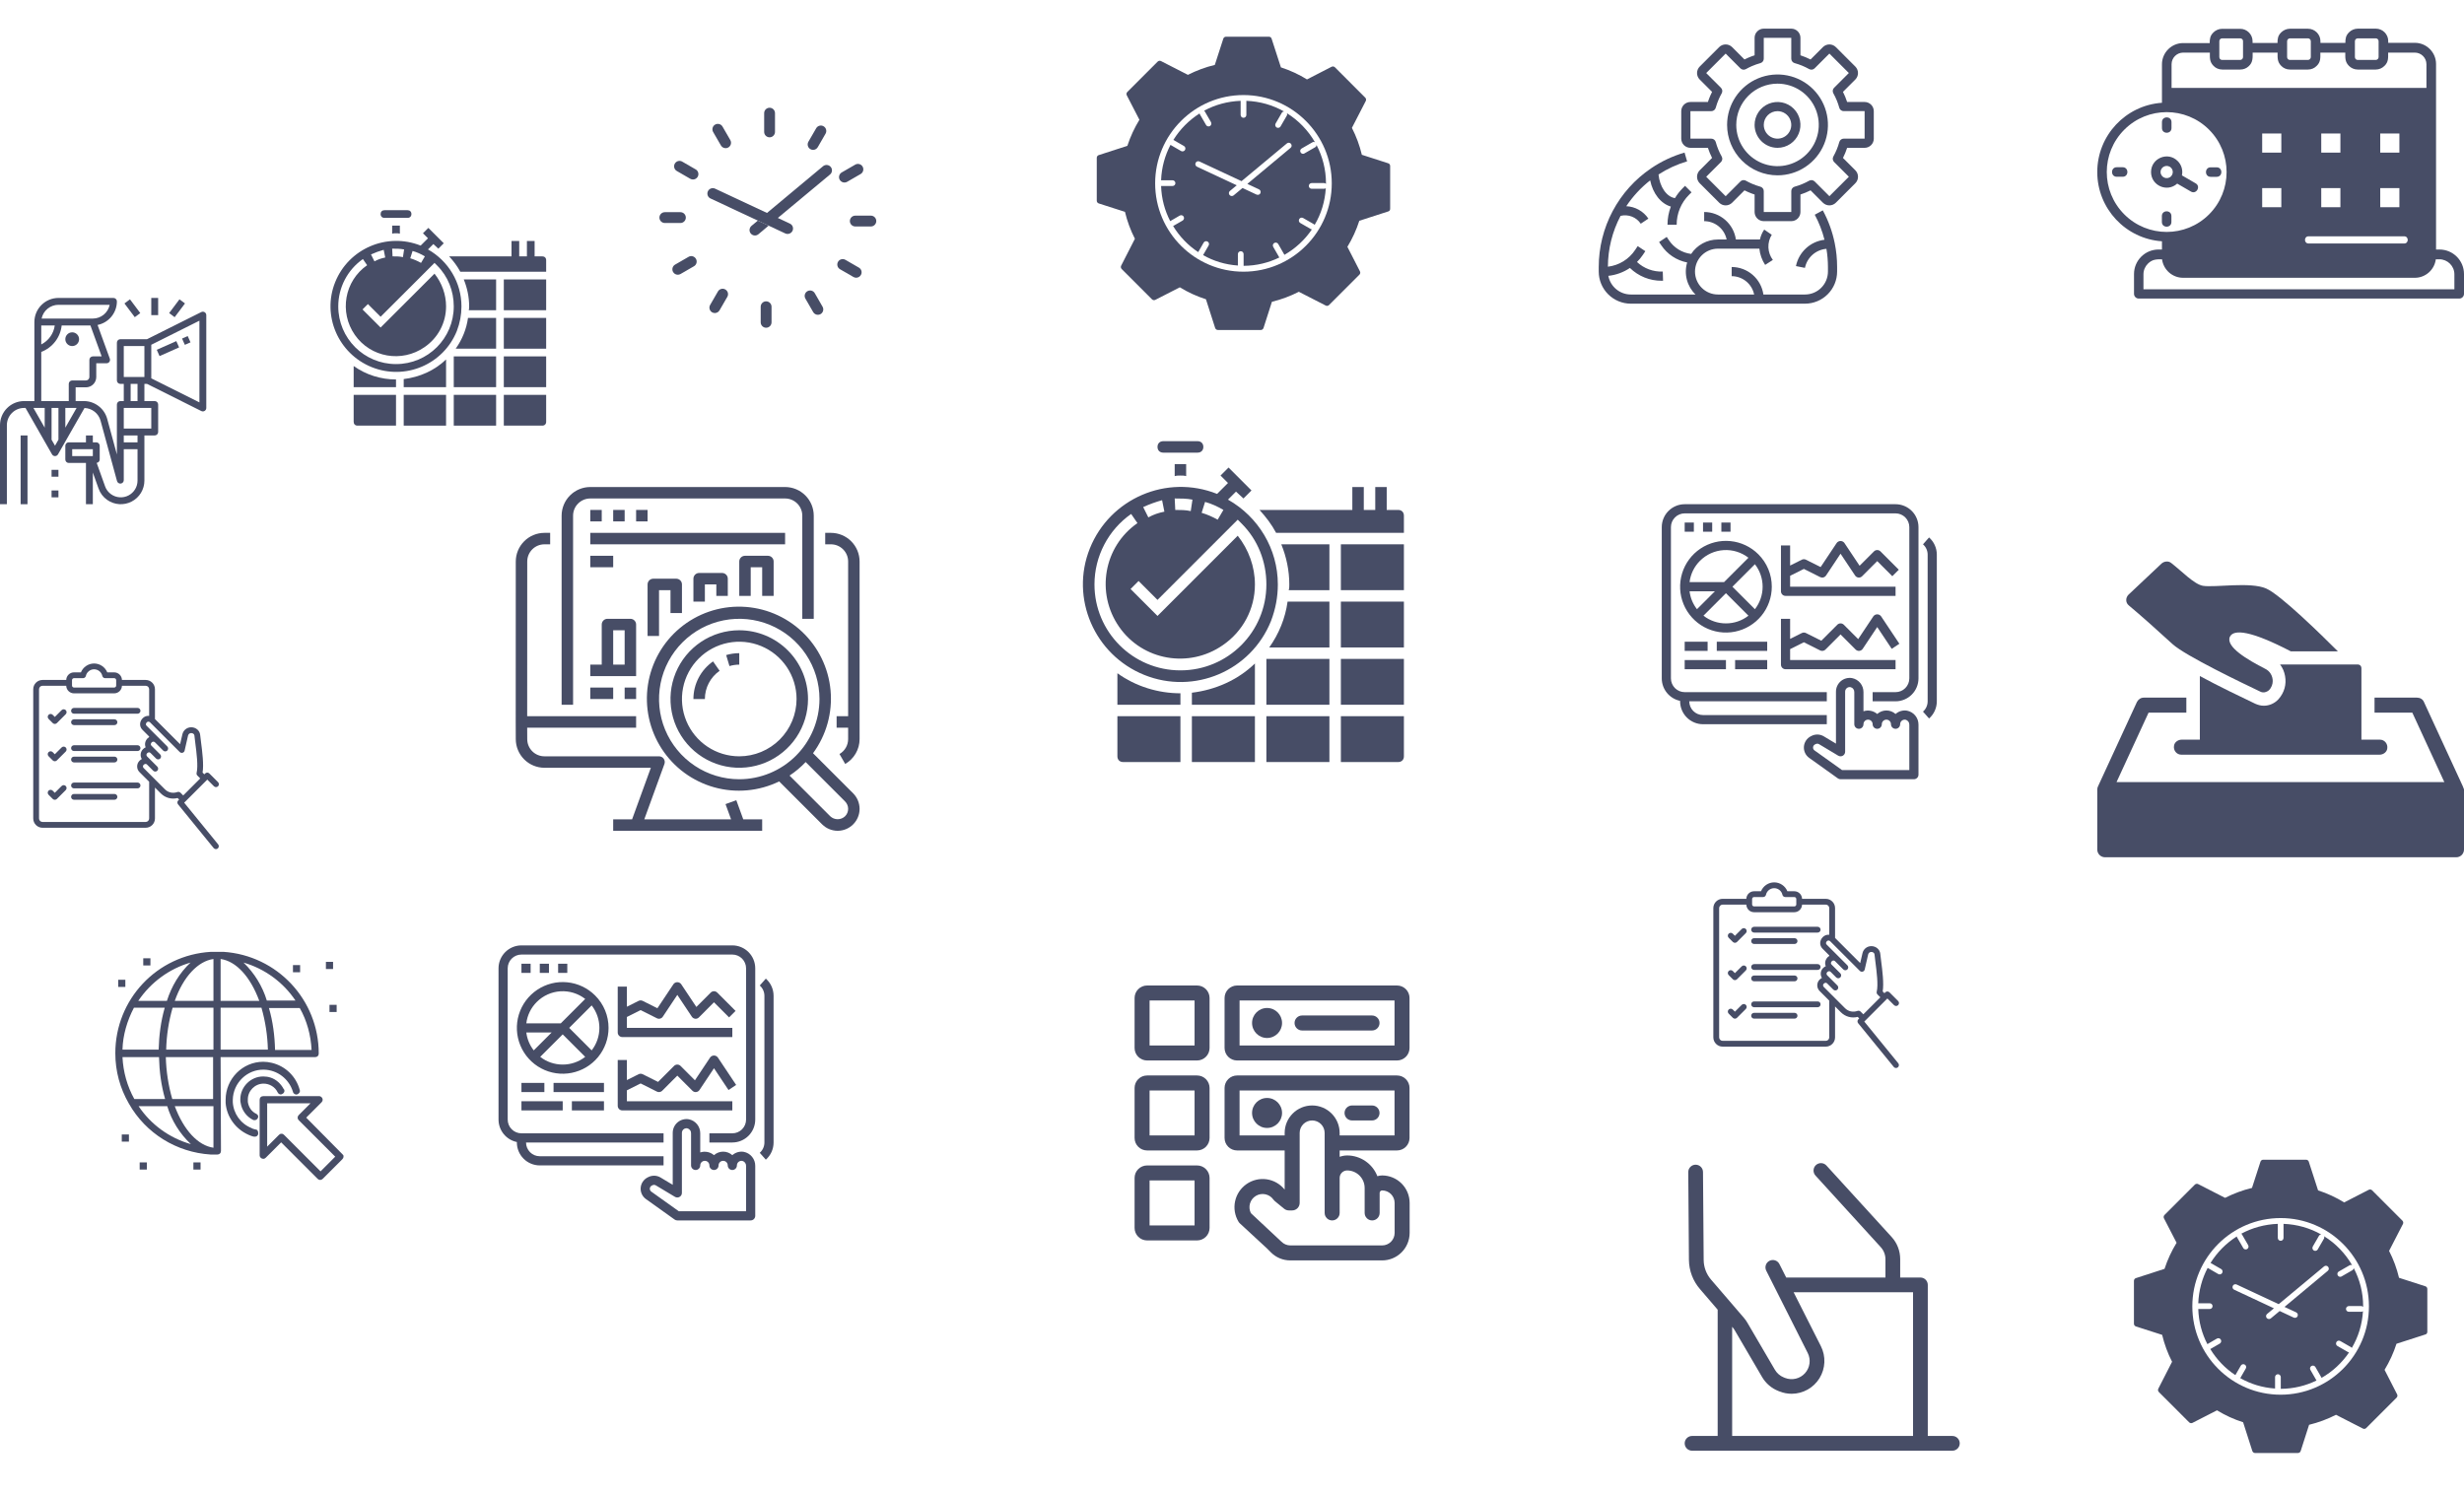<svg width="430" height="261" viewBox="0 0 430 261" fill="none" xmlns="http://www.w3.org/2000/svg">
<path d="M12.6 60.4C13.263 60.4 13.8 59.863 13.8 59.2C13.8 58.537 13.263 58 12.6 58C11.937 58 11.4 58.537 11.4 59.2C11.4 59.863 11.937 60.4 12.6 60.4Z" fill="#474D66"/>
<path d="M1.2 74.2C1.201 73.405 1.517 72.642 2.08 72.08C2.642 71.517 3.405 71.201 4.2 71.2H4.452L7.879 77.2L9.079 79.3C9.132 79.392 9.208 79.468 9.299 79.521C9.39 79.574 9.494 79.602 9.6 79.602C9.706 79.602 9.81 79.574 9.901 79.521C9.992 79.468 10.068 79.392 10.121 79.3L11.321 77.2L14.744 71.21C15.385 71.231 16.002 71.456 16.506 71.852C17.011 72.248 17.375 72.794 17.547 73.412L20.421 83.96C20.459 84.101 20.547 84.223 20.669 84.303C20.79 84.383 20.936 84.417 21.081 84.397C21.225 84.378 21.357 84.306 21.453 84.197C21.548 84.087 21.601 83.946 21.6 83.8V78.4H24V83.878C24 84.413 23.853 84.938 23.575 85.396C23.297 85.853 22.898 86.225 22.423 86.472C21.948 86.718 21.414 86.829 20.88 86.793C20.346 86.757 19.832 86.575 19.394 86.267C18.901 85.923 18.529 85.432 18.331 84.864L16.873 80.784C17.017 80.768 17.15 80.699 17.247 80.592C17.344 80.484 17.398 80.345 17.4 80.2V77.8C17.4 77.641 17.337 77.488 17.224 77.376C17.112 77.263 16.959 77.2 16.8 77.2H16.2V76H15V77.2H12C11.841 77.2 11.688 77.263 11.576 77.376C11.463 77.488 11.4 77.641 11.4 77.8V80.2C11.4 80.359 11.463 80.512 11.576 80.624C11.688 80.737 11.841 80.8 12 80.8H15V88H16.2V82.469L17.2 85.265C17.48 86.068 18.007 86.763 18.706 87.249C19.323 87.684 20.048 87.94 20.801 87.991C21.554 88.041 22.307 87.884 22.977 87.536C23.647 87.189 24.209 86.663 24.601 86.018C24.992 85.373 25.2 84.633 25.2 83.878V76H27C27.159 76 27.312 75.937 27.424 75.824C27.537 75.712 27.6 75.559 27.6 75.4V70.6C27.6 70.441 27.537 70.288 27.424 70.176C27.312 70.063 27.159 70 27 70H25.2V67H25.658L35.132 71.74C35.224 71.786 35.325 71.807 35.428 71.803C35.53 71.798 35.63 71.767 35.717 71.713C35.804 71.659 35.876 71.583 35.925 71.493C35.975 71.403 36.001 71.302 36 71.2V55C36 54.898 35.974 54.797 35.924 54.708C35.874 54.618 35.803 54.543 35.716 54.489C35.629 54.436 35.529 54.405 35.427 54.4C35.325 54.396 35.223 54.417 35.132 54.463L25.658 59.2H21C20.841 59.2 20.688 59.263 20.576 59.376C20.463 59.488 20.4 59.641 20.4 59.8V66.4C20.4 66.559 20.463 66.712 20.576 66.824C20.688 66.937 20.841 67 21 67H21.6V70H21C20.841 70 20.688 70.063 20.576 70.176C20.463 70.288 20.4 70.441 20.4 70.6V79.316L18.704 73.092C18.459 72.206 17.93 71.423 17.198 70.865C16.466 70.307 15.572 70.003 14.652 70H13.2V67.6H15C15.477 67.6 15.935 67.41 16.273 67.073C16.61 66.735 16.8 66.277 16.8 65.8V63.4H18.6C18.697 63.4 18.791 63.377 18.877 63.332C18.963 63.288 19.036 63.223 19.092 63.144C19.147 63.065 19.182 62.974 19.195 62.878C19.208 62.783 19.197 62.685 19.164 62.595L17.027 56.715C17.977 56.523 18.832 56.008 19.447 55.258C20.061 54.509 20.398 53.569 20.4 52.6C20.4 52.441 20.337 52.288 20.224 52.176C20.112 52.063 19.959 52 19.8 52H10.2C9.086 52.001 8.019 52.444 7.232 53.232C6.444 54.019 6.001 55.087 6 56.2V70H4.2C3.086 70.001 2.019 70.444 1.232 71.231C0.444 72.019 0.001 73.087 0 74.2V88H1.2V74.2ZM16.2 79.6H12.6V78.4H16.2V79.6ZM26.4 60.171L34.8 55.971V70.229L26.4 66.029V60.171ZM21.6 60.4H25.2V65.8H21.6V60.4ZM24 67V70H22.8V67H24ZM21.6 71.2H26.4V74.8H21.6V71.2ZM21.6 76H24V77.2H21.6V76ZM10.2 76.74L9.6 77.79L9 76.74V71.2H10.2V76.74ZM13.366 71.2L11.4 74.64V71.2H13.366ZM10.2 53.2H19.14C19.001 53.877 18.632 54.486 18.097 54.923C17.561 55.36 16.891 55.599 16.2 55.6H7.26C7.399 54.923 7.768 54.314 8.303 53.877C8.839 53.44 9.509 53.201 10.2 53.2ZM7.2 56.8H9.559C9.463 57.502 9.198 58.171 8.787 58.748C8.377 59.326 7.832 59.795 7.2 60.116V56.8ZM7.2 61.42C8.163 61.054 9.005 60.428 9.634 59.613C10.263 58.798 10.654 57.824 10.764 56.8H15.78L17.743 62.2H16.2C16.041 62.2 15.888 62.263 15.776 62.376C15.663 62.488 15.6 62.641 15.6 62.8V65.8C15.6 65.959 15.537 66.112 15.424 66.224C15.312 66.337 15.159 66.4 15 66.4H12.6C12.441 66.4 12.288 66.463 12.176 66.576C12.063 66.688 12 66.841 12 67V70H7.2V61.42ZM6.6 71.2H7.8V74.64L5.834 71.2H6.6Z" fill="#474D66"/>
<path d="M4.8 76H3.6V88H4.8V76Z" fill="#474D66"/>
<path d="M32.756 58.652L31.772 59.09L32.259 60.186L33.244 59.748L32.756 58.652Z" fill="#474D66"/>
<path d="M30.77 59.535L27.357 61.052L27.844 62.149L31.257 60.632L30.77 59.535Z" fill="#474D66"/>
<path d="M31.32 52.24L29.52 54.64L30.479 55.36L32.28 52.96L31.32 52.24Z" fill="#474D66"/>
<path d="M27.6 52H26.4V55H27.6V52Z" fill="#474D66"/>
<path d="M22.68 52.24L21.72 52.96L23.52 55.36L24.48 54.64L22.68 52.24Z" fill="#474D66"/>
<path d="M10.2 82H9V83.2H10.2V82Z" fill="#474D66"/>
<path d="M10.2 85.6H9V86.8H10.2V85.6Z" fill="#474D66"/>
<path d="M284.6 53H315C316.485 52.998 317.908 52.408 318.958 51.358C320.008 50.308 320.598 48.885 320.6 47.4V46.6C320.601 45.203 320.461 43.809 320.184 42.44C319.778 40.438 319.077 38.508 318.104 36.712L316.698 37.474C317.442 38.855 318.012 40.323 318.396 41.845C317.188 41.99 316.057 42.513 315.164 43.338C314.27 44.163 313.658 45.248 313.416 46.44L314.984 46.754C315.165 45.868 315.629 45.065 316.305 44.465C316.982 43.865 317.834 43.501 318.735 43.427C318.91 44.476 318.999 45.537 319 46.6V47.4C318.999 48.461 318.577 49.477 317.827 50.227C317.077 50.977 316.06 51.399 315 51.4H307.736C307.544 50.068 306.879 48.85 305.862 47.969C304.845 47.087 303.545 46.602 302.2 46.6V48.2C303.122 48.201 304.015 48.52 304.729 49.103C305.443 49.686 305.934 50.497 306.12 51.4H299.8C298.739 51.4 297.722 50.979 296.972 50.228C296.221 49.478 295.8 48.461 295.8 47.4C295.8 46.339 296.221 45.322 296.972 44.572C297.722 43.821 298.739 43.4 299.8 43.4H307.032C307.136 44.411 307.482 45.382 308.04 46.232L309.386 45.368C308.916 44.74 308.645 43.985 308.611 43.202C308.577 42.418 308.781 41.642 309.195 40.976L307.878 40.067C307.519 40.591 307.265 41.179 307.13 41.8H302.936C302.744 40.468 302.079 39.25 301.062 38.369C300.045 37.487 298.745 37.002 297.4 37V38.6C298.322 38.601 299.215 38.92 299.929 39.503C300.643 40.086 301.134 40.897 301.32 41.8H299.8C298.874 41.801 297.962 42.031 297.147 42.471C296.332 42.91 295.638 43.545 295.129 44.318C294.346 44.222 293.593 43.958 292.922 43.544C292.251 43.13 291.678 42.575 291.242 41.918L290.866 41.354L289.534 42.242L289.91 42.802C290.428 43.577 291.094 44.241 291.87 44.757C292.646 45.273 293.517 45.63 294.432 45.808C294.14 46.784 294.121 47.822 294.378 48.808C294.635 49.794 295.157 50.69 295.888 51.4H284.6C283.669 51.399 282.767 51.072 282.051 50.478C281.334 49.883 280.848 49.057 280.675 48.142C282.024 48 283.317 47.527 284.44 46.766C285.917 48.206 287.901 49.009 289.965 49C290.051 49 290.138 49 290.226 48.996L290.174 47.396C289.351 47.429 288.53 47.298 287.758 47.012C286.985 46.725 286.278 46.288 285.675 45.726C286.049 45.354 286.387 44.947 286.684 44.511L287.133 43.839L285.8 42.952L285.352 43.624C284.819 44.426 284.118 45.103 283.297 45.607C282.477 46.112 281.556 46.432 280.6 46.546C280.609 43.454 281.366 40.41 282.808 37.674C283.465 37.513 284.156 37.559 284.786 37.804C285.417 38.049 285.957 38.482 286.333 39.044L287.664 38.156C287.236 37.518 286.664 36.989 285.994 36.613C285.324 36.236 284.575 36.023 283.807 35.989C284.946 34.273 286.353 32.751 287.974 31.48C288.442 33.766 289.834 35.546 291.582 36.052C291.199 37.065 291.001 38.139 291 39.222H292.6C292.597 38.251 292.787 37.289 293.159 36.391C293.531 35.494 294.077 34.679 294.766 33.994L295.194 33.566L294.063 32.434L293.634 32.863C293.123 33.379 292.675 33.954 292.302 34.577C290.845 34.363 289.64 32.611 289.434 30.451C290.978 29.452 292.658 28.681 294.423 28.164L293.977 26.627C291.907 27.229 289.944 28.151 288.16 29.361C285.34 31.266 283.03 33.834 281.433 36.84C279.836 39.845 279.001 43.197 279 46.6V47.4C279.002 48.885 279.592 50.308 280.642 51.358C281.692 52.408 283.115 52.998 284.6 53Z" fill="#474D66"/>
<path d="M295 25.8H298.051C298.249 26.406 298.492 26.996 298.779 27.565L296.624 29.72C296.475 29.869 296.357 30.045 296.277 30.239C296.197 30.433 296.155 30.641 296.155 30.852C296.155 31.062 296.197 31.27 296.277 31.464C296.357 31.658 296.475 31.835 296.624 31.983L300.018 35.377C300.166 35.525 300.343 35.643 300.537 35.724C300.731 35.804 300.939 35.846 301.149 35.846C301.359 35.846 301.568 35.804 301.762 35.724C301.956 35.643 302.132 35.525 302.281 35.377L304.435 33.222C304.647 33.329 304.863 33.43 305.081 33.525C305.444 33.685 305.818 33.825 306.201 33.95V37C306.201 37.424 306.369 37.831 306.669 38.131C306.97 38.431 307.376 38.6 307.801 38.6H312.601C313.025 38.6 313.432 38.431 313.732 38.131C314.032 37.831 314.201 37.424 314.201 37V33.949C314.807 33.751 315.397 33.508 315.966 33.221L318.12 35.376C318.269 35.525 318.445 35.643 318.639 35.723C318.833 35.803 319.041 35.845 319.252 35.845C319.462 35.845 319.67 35.803 319.864 35.723C320.058 35.643 320.235 35.525 320.383 35.376L323.778 31.982C323.926 31.834 324.044 31.657 324.125 31.463C324.205 31.269 324.246 31.061 324.246 30.851C324.246 30.641 324.205 30.433 324.125 30.238C324.044 30.044 323.926 29.868 323.778 29.719L321.622 27.565C321.908 26.996 322.151 26.406 322.349 25.8H325.4C325.824 25.8 326.231 25.631 326.531 25.331C326.831 25.031 327 24.624 327 24.2V19.4C327 18.976 326.831 18.569 326.531 18.269C326.231 17.969 325.824 17.8 325.4 17.8H322.349C322.151 17.194 321.908 16.604 321.621 16.035L323.777 13.88C324.077 13.58 324.245 13.173 324.245 12.749C324.245 12.325 324.077 11.918 323.777 11.618L320.382 8.223C320.234 8.075 320.057 7.957 319.863 7.876C319.669 7.796 319.461 7.754 319.251 7.754C319.041 7.754 318.833 7.796 318.638 7.876C318.444 7.957 318.268 8.075 318.119 8.223L315.965 10.383C315.396 10.095 314.806 9.85 314.2 9.651V6.6C314.2 6.176 314.031 5.769 313.731 5.469C313.431 5.169 313.024 5 312.6 5H307.8C307.376 5 306.969 5.169 306.669 5.469C306.369 5.769 306.2 6.176 306.2 6.6V9.651C305.818 9.776 305.444 9.918 305.08 10.076C304.862 10.171 304.646 10.272 304.434 10.379L302.28 8.223C301.98 7.923 301.573 7.755 301.149 7.755C300.725 7.755 300.318 7.923 300.018 8.223L296.624 11.618C296.475 11.766 296.357 11.943 296.277 12.137C296.197 12.331 296.155 12.539 296.155 12.749C296.155 12.959 296.197 13.168 296.277 13.362C296.357 13.556 296.475 13.732 296.624 13.881L298.779 16.035C298.672 16.247 298.571 16.463 298.476 16.681C298.316 17.044 298.176 17.418 298.05 17.801H295C294.576 17.801 294.169 17.969 293.869 18.269C293.569 18.57 293.4 18.977 293.4 19.401V24.201C293.4 24.625 293.569 25.032 293.869 25.332C294.169 25.631 294.576 25.8 295 25.8ZM295 19.4H298.645C298.82 19.4 298.99 19.343 299.129 19.236C299.269 19.13 299.369 18.982 299.416 18.813C299.557 18.303 299.733 17.804 299.943 17.319C300.097 16.965 300.27 16.62 300.46 16.284C300.546 16.132 300.58 15.955 300.557 15.782C300.533 15.609 300.453 15.448 300.33 15.324L297.755 12.749L301.15 9.354L303.724 11.93C303.848 12.053 304.009 12.133 304.182 12.157C304.355 12.18 304.532 12.146 304.684 12.06C305.02 11.87 305.365 11.697 305.719 11.543C306.204 11.333 306.703 11.156 307.213 11.016C307.382 10.969 307.53 10.869 307.637 10.729C307.743 10.59 307.8 10.42 307.8 10.245V6.6H312.6V10.245C312.6 10.42 312.657 10.59 312.763 10.729C312.869 10.869 313.018 10.969 313.186 11.016C314.069 11.258 314.919 11.607 315.716 12.056C315.868 12.142 316.045 12.176 316.218 12.153C316.391 12.129 316.552 12.049 316.676 11.926L319.251 9.35L322.646 12.746L320.07 15.32C319.947 15.444 319.867 15.605 319.843 15.778C319.82 15.951 319.854 16.128 319.94 16.28C320.389 17.077 320.738 17.927 320.98 18.81C321.027 18.978 321.127 19.127 321.267 19.233C321.406 19.339 321.576 19.396 321.751 19.396H325.4V24.196H321.755C321.58 24.196 321.41 24.253 321.271 24.359C321.131 24.465 321.031 24.614 320.984 24.782C320.742 25.665 320.393 26.515 319.944 27.312C319.858 27.464 319.824 27.641 319.847 27.814C319.871 27.987 319.951 28.148 320.074 28.272L322.65 30.847L319.254 34.241L316.68 31.67C316.556 31.547 316.395 31.467 316.222 31.443C316.049 31.42 315.872 31.454 315.72 31.54C314.923 31.989 314.073 32.338 313.19 32.58C313.022 32.627 312.873 32.727 312.767 32.867C312.661 33.006 312.604 33.176 312.604 33.351V37H307.8V33.355C307.8 33.18 307.743 33.01 307.637 32.87C307.53 32.731 307.382 32.631 307.213 32.584C306.703 32.443 306.204 32.267 305.719 32.057C305.365 31.903 305.02 31.73 304.684 31.54C304.564 31.471 304.428 31.436 304.29 31.436C304.077 31.436 303.874 31.52 303.724 31.67L301.149 34.245L297.755 30.85L300.33 28.28C300.453 28.156 300.533 27.995 300.557 27.822C300.58 27.649 300.546 27.472 300.46 27.32C300.011 26.523 299.662 25.673 299.42 24.79C299.374 24.62 299.273 24.47 299.133 24.364C298.993 24.257 298.821 24.199 298.645 24.2H295V19.4Z" fill="#474D66"/>
<path d="M310.2 30.6C311.941 30.6 313.642 30.084 315.089 29.117C316.536 28.15 317.664 26.776 318.33 25.168C318.996 23.56 319.17 21.79 318.831 20.083C318.491 18.376 317.653 16.808 316.423 15.578C315.192 14.347 313.624 13.509 311.917 13.169C310.21 12.829 308.44 13.004 306.832 13.67C305.224 14.336 303.85 15.464 302.883 16.911C301.916 18.358 301.4 20.059 301.4 21.8C301.403 24.133 302.331 26.37 303.981 28.02C305.63 29.669 307.867 30.597 310.2 30.6ZM310.2 14.6C311.624 14.6 313.016 15.022 314.2 15.813C315.384 16.605 316.307 17.729 316.852 19.045C317.397 20.36 317.539 21.808 317.262 23.205C316.984 24.601 316.298 25.884 315.291 26.891C314.284 27.898 313.001 28.584 311.605 28.862C310.208 29.14 308.76 28.997 307.445 28.452C306.129 27.907 305.005 26.984 304.213 25.8C303.422 24.616 303 23.224 303 21.8C303.002 19.891 303.762 18.061 305.111 16.711C306.461 15.362 308.291 14.602 310.2 14.6Z" fill="#474D66"/>
<path d="M310.2 25.8C310.991 25.8 311.764 25.566 312.422 25.126C313.08 24.686 313.593 24.062 313.895 23.331C314.198 22.6 314.277 21.796 314.123 21.02C313.969 20.244 313.588 19.531 313.028 18.972C312.469 18.412 311.756 18.031 310.98 17.877C310.204 17.723 309.4 17.802 308.669 18.105C307.938 18.407 307.314 18.92 306.874 19.578C306.435 20.236 306.2 21.009 306.2 21.8C306.201 22.86 306.623 23.877 307.373 24.627C308.123 25.377 309.139 25.799 310.2 25.8ZM310.2 19.4C310.675 19.4 311.139 19.541 311.533 19.805C311.928 20.068 312.236 20.443 312.417 20.882C312.599 21.32 312.646 21.803 312.554 22.268C312.461 22.734 312.233 23.162 311.897 23.497C311.561 23.833 311.134 24.061 310.668 24.154C310.203 24.247 309.72 24.199 309.282 24.017C308.843 23.836 308.468 23.528 308.204 23.133C307.941 22.739 307.8 22.275 307.8 21.8C307.8 21.163 308.053 20.553 308.503 20.103C308.953 19.653 309.563 19.4 310.2 19.4Z" fill="#474D66"/>
<path d="M335.587 124.2L336.646 125.4C337.072 125.025 337.413 124.563 337.646 124.046C337.879 123.528 338 122.968 338 122.4V96.8C338 96.233 337.879 95.672 337.646 95.154C337.413 94.637 337.072 94.175 336.646 93.8L335.587 95C335.843 95.225 336.047 95.502 336.187 95.813C336.327 96.123 336.4 96.46 336.4 96.8V122.4C336.4 122.741 336.327 123.077 336.187 123.388C336.047 123.698 335.843 123.975 335.587 124.2Z" fill="#474D66"/>
<path d="M293.2 122.32V122.4C293.201 123.46 293.623 124.477 294.373 125.227C295.123 125.977 296.14 126.399 297.2 126.4H318.8V124.8H297.2C296.563 124.8 295.953 124.547 295.503 124.097C295.053 123.647 294.8 123.037 294.8 122.4H318.8V120.8H294C293.363 120.8 292.753 120.547 292.303 120.097C291.853 119.647 291.6 119.037 291.6 118.4V92C291.6 91.364 291.853 90.753 292.303 90.303C292.753 89.853 293.363 89.6 294 89.6H330.8C331.437 89.6 332.047 89.853 332.497 90.303C332.947 90.753 333.2 91.364 333.2 92V118.4C333.2 119.037 332.947 119.647 332.497 120.097C332.047 120.547 331.437 120.8 330.8 120.8H326.8V122.4H330.8C331.86 122.399 332.877 121.977 333.627 121.227C334.377 120.477 334.799 119.46 334.8 118.4V92C334.799 90.939 334.377 89.923 333.627 89.173C332.877 88.423 331.86 88.001 330.8 88H294C292.94 88.001 291.923 88.423 291.173 89.173C290.423 89.923 290.001 90.939 290 92V118.4C290.001 119.322 290.32 120.215 290.903 120.929C291.486 121.643 292.297 122.134 293.2 122.32Z" fill="#474D66"/>
<path d="M295.6 91.2H294V92.8H295.6V91.2Z" fill="#474D66"/>
<path d="M298.8 91.2H297.2V92.8H298.8V91.2Z" fill="#474D66"/>
<path d="M302 91.2H300.4V92.8H302V91.2Z" fill="#474D66"/>
<path d="M306.857 96.743C305.548 95.434 303.826 94.62 301.984 94.439C300.142 94.257 298.294 94.72 296.755 95.748C295.216 96.777 294.082 98.307 293.544 100.078C293.007 101.849 293.101 103.752 293.809 105.462C294.517 107.172 295.797 108.583 297.429 109.456C299.061 110.328 300.945 110.608 302.761 110.246C304.576 109.885 306.21 108.906 307.384 107.475C308.558 106.044 309.2 104.251 309.2 102.4C309.203 101.349 308.997 100.308 308.595 99.337C308.193 98.366 307.602 97.484 306.857 96.743ZM296.674 97.874C297.777 96.772 299.243 96.11 300.799 96.012C302.355 95.915 303.893 96.388 305.125 97.344L300.869 101.6H294.85C295.023 100.189 295.666 98.877 296.674 97.874ZM294.85 103.2H299.269L296.144 106.325C295.437 105.42 294.989 104.34 294.85 103.2ZM301.2 108.8C299.778 108.804 298.396 108.331 297.275 107.456L301.2 103.531L305.125 107.456C304.004 108.331 302.622 108.804 301.2 108.8ZM306.256 106.325L302.331 102.4L306.256 98.475C307.128 99.598 307.601 100.979 307.601 102.4C307.601 103.821 307.128 105.202 306.256 106.325Z" fill="#474D66"/>
<path d="M310.8 116C310.8 116.212 310.884 116.416 311.034 116.566C311.184 116.716 311.388 116.8 311.6 116.8H330.8V115.2H312.4V113.294L314.8 112.094L317.642 113.52C317.754 113.574 317.876 113.601 318 113.6C318.212 113.6 318.416 113.516 318.566 113.366L321.2 110.731L323.834 113.366C323.918 113.45 324.019 113.515 324.13 113.555C324.242 113.595 324.361 113.609 324.479 113.596C324.597 113.584 324.711 113.547 324.812 113.486C324.913 113.425 325 113.342 325.066 113.244L327.6 109.44L330.134 113.242L331.466 112.354L328.266 107.554C328.188 107.45 328.088 107.366 327.972 107.308C327.857 107.25 327.729 107.22 327.6 107.22C327.471 107.22 327.343 107.25 327.228 107.308C327.112 107.366 327.012 107.45 326.934 107.554L324.276 111.544L321.766 109.034C321.616 108.884 321.412 108.8 321.2 108.8C320.988 108.8 320.784 108.884 320.634 109.034L317.842 111.826L315.158 110.484C315.047 110.428 314.924 110.4 314.8 110.4C314.676 110.4 314.553 110.428 314.442 110.484L312.4 111.506V108H310.8V116Z" fill="#474D66"/>
<path d="M310.8 95.2V103.2C310.8 103.412 310.884 103.616 311.034 103.766C311.184 103.916 311.388 104 311.6 104H330.8V102.4H312.4V100.494L314.8 99.294L317.642 100.72C317.817 100.807 318.017 100.828 318.205 100.777C318.394 100.727 318.558 100.61 318.666 100.448L321.2 96.64L323.734 100.442C323.799 100.541 323.886 100.625 323.987 100.687C324.088 100.749 324.202 100.787 324.32 100.8C324.438 100.813 324.557 100.798 324.669 100.759C324.78 100.719 324.882 100.654 324.965 100.57L327.6 97.931L330.234 100.566L331.366 99.434L328.166 96.234C328.016 96.084 327.812 96 327.6 96C327.388 96 327.184 96.084 327.034 96.234L324.524 98.744L321.866 94.756C321.788 94.653 321.688 94.569 321.572 94.511C321.457 94.453 321.329 94.423 321.2 94.423C321.071 94.423 320.943 94.453 320.828 94.511C320.712 94.569 320.612 94.653 320.534 94.756L317.726 98.969L315.158 97.684C315.047 97.629 314.924 97.6 314.8 97.6C314.676 97.6 314.553 97.629 314.442 97.684L312.4 98.706V95.2H310.8Z" fill="#474D66"/>
<path d="M298 112H294V113.6H298V112Z" fill="#474D66"/>
<path d="M308.4 112H299.6V113.6H308.4V112Z" fill="#474D66"/>
<path d="M301.2 115.2H294V116.8H301.2V115.2Z" fill="#474D66"/>
<path d="M308.4 115.2H302.8V116.8H308.4V115.2Z" fill="#474D66"/>
<path d="M334.8 135.2V126.486C334.807 125.907 334.611 125.344 334.245 124.896C333.88 124.448 333.368 124.142 332.8 124.033C332.455 123.975 332.102 123.993 331.765 124.086C331.428 124.179 331.115 124.345 330.849 124.571L330.8 124.612C330.36 124.218 329.791 123.999 329.2 123.999C328.609 123.999 328.039 124.218 327.6 124.612C327.274 124.333 326.883 124.143 326.462 124.059C326.042 123.976 325.607 124.002 325.2 124.136V120.8C325.207 120.222 325.011 119.659 324.646 119.21C324.28 118.762 323.768 118.456 323.2 118.347C322.856 118.289 322.503 118.307 322.166 118.399C321.829 118.491 321.517 118.656 321.25 118.881C320.984 119.106 320.77 119.387 320.623 119.704C320.476 120.02 320.4 120.365 320.4 120.714V129.787L318.277 128.513C317.958 128.321 317.595 128.213 317.223 128.199C316.851 128.185 316.481 128.265 316.149 128.433L316.023 128.495C315.682 128.666 315.39 128.922 315.177 129.238C314.964 129.555 314.836 129.921 314.806 130.301C314.776 130.682 314.845 131.063 315.007 131.409C315.168 131.755 315.416 132.054 315.726 132.275L320.735 135.853C320.871 135.949 321.033 136.001 321.2 136H334C334.212 136 334.416 135.916 334.566 135.766C334.716 135.616 334.8 135.412 334.8 135.2ZM333.2 134.4H321.456L316.656 130.972C316.577 130.915 316.512 130.84 316.468 130.753C316.423 130.667 316.4 130.57 316.4 130.473C316.399 130.359 316.431 130.247 316.491 130.15C316.551 130.053 316.637 129.975 316.739 129.925L316.864 129.862C316.956 129.816 317.058 129.794 317.161 129.797C317.264 129.801 317.364 129.831 317.453 129.885L320.788 131.885C320.909 131.958 321.048 131.997 321.189 131.999C321.331 132.001 321.47 131.965 321.593 131.896C321.717 131.826 321.819 131.725 321.891 131.603C321.962 131.481 322 131.342 322 131.2V120.714C322 120.597 322.025 120.482 322.075 120.376C322.124 120.27 322.196 120.176 322.286 120.101C322.376 120.026 322.481 119.971 322.594 119.941C322.707 119.911 322.825 119.906 322.941 119.926C323.134 119.974 323.306 120.087 323.426 120.246C323.546 120.405 323.607 120.601 323.6 120.8V126.4C323.6 126.612 323.684 126.816 323.834 126.966C323.984 127.116 324.188 127.2 324.4 127.2C324.612 127.2 324.816 127.116 324.966 126.966C325.116 126.816 325.2 126.612 325.2 126.4C325.2 126.188 325.284 125.984 325.434 125.834C325.584 125.684 325.788 125.6 326 125.6C326.212 125.6 326.416 125.684 326.566 125.834C326.716 125.984 326.8 126.188 326.8 126.4C326.8 126.612 326.884 126.816 327.034 126.966C327.184 127.116 327.388 127.2 327.6 127.2C327.812 127.2 328.016 127.116 328.166 126.966C328.316 126.816 328.4 126.612 328.4 126.4C328.4 126.188 328.484 125.984 328.634 125.834C328.784 125.684 328.988 125.6 329.2 125.6C329.412 125.6 329.616 125.684 329.766 125.834C329.916 125.984 330 126.188 330 126.4C330 126.612 330.084 126.816 330.234 126.966C330.384 127.116 330.588 127.2 330.8 127.2C331.012 127.2 331.216 127.116 331.366 126.966C331.516 126.816 331.6 126.612 331.6 126.4C331.6 126.283 331.625 126.167 331.675 126.061C331.724 125.955 331.796 125.861 331.886 125.786C331.976 125.711 332.081 125.656 332.194 125.626C332.307 125.596 332.425 125.591 332.541 125.611C332.734 125.659 332.905 125.772 333.025 125.932C333.145 126.091 333.207 126.286 333.2 126.486V134.4Z" fill="#474D66"/>
<path d="M132.587 201.2L133.646 202.4C134.072 202.025 134.413 201.563 134.646 201.046C134.879 200.528 135 199.968 135 199.4V173.8C135 173.233 134.879 172.672 134.646 172.154C134.413 171.637 134.072 171.175 133.646 170.8L132.587 172C132.843 172.225 133.047 172.502 133.187 172.813C133.327 173.123 133.4 173.46 133.4 173.8V199.4C133.4 199.741 133.327 200.077 133.187 200.388C133.047 200.698 132.843 200.975 132.587 201.2Z" fill="#474D66"/>
<path d="M90.2 199.32V199.4C90.201 200.46 90.623 201.477 91.373 202.227C92.123 202.977 93.139 203.399 94.2 203.4H115.8V201.8H94.2C93.564 201.8 92.953 201.547 92.503 201.097C92.053 200.647 91.8 200.037 91.8 199.4H115.8V197.8H91C90.364 197.8 89.753 197.547 89.303 197.097C88.853 196.647 88.6 196.037 88.6 195.4V169C88.6 168.363 88.853 167.753 89.303 167.303C89.753 166.853 90.364 166.6 91 166.6H127.8C128.437 166.6 129.047 166.853 129.497 167.303C129.947 167.753 130.2 168.363 130.2 169V195.4C130.2 196.037 129.947 196.647 129.497 197.097C129.047 197.547 128.437 197.8 127.8 197.8H123.8V199.4H127.8C128.86 199.399 129.877 198.977 130.627 198.227C131.377 197.477 131.799 196.46 131.8 195.4V169C131.799 167.94 131.377 166.923 130.627 166.173C129.877 165.423 128.86 165.001 127.8 165H91C89.939 165.001 88.923 165.423 88.173 166.173C87.423 166.923 87.001 167.94 87 169V195.4C87.001 196.322 87.32 197.215 87.903 197.929C88.486 198.643 89.297 199.134 90.2 199.32Z" fill="#474D66"/>
<path d="M92.6 168.2H91V169.8H92.6V168.2Z" fill="#474D66"/>
<path d="M95.8 168.2H94.2V169.8H95.8V168.2Z" fill="#474D66"/>
<path d="M99 168.2H97.4V169.8H99V168.2Z" fill="#474D66"/>
<path d="M103.857 173.743C102.548 172.435 100.826 171.62 98.984 171.439C97.142 171.257 95.294 171.72 93.755 172.748C92.216 173.777 91.082 175.307 90.544 177.078C90.007 178.849 90.101 180.752 90.809 182.462C91.517 184.172 92.797 185.583 94.429 186.456C96.061 187.328 97.945 187.608 99.761 187.246C101.576 186.885 103.21 185.906 104.384 184.475C105.558 183.044 106.2 181.251 106.2 179.4C106.203 178.349 105.997 177.308 105.595 176.337C105.193 175.366 104.602 174.484 103.857 173.743ZM93.674 174.874C94.777 173.772 96.243 173.11 97.799 173.012C99.355 172.914 100.893 173.388 102.125 174.344L97.869 178.6H91.85C92.023 177.189 92.666 175.877 93.674 174.874ZM91.85 180.2H96.269L93.144 183.325C92.437 182.42 91.989 181.34 91.85 180.2ZM98.2 185.8C96.778 185.804 95.396 185.331 94.275 184.456L98.2 180.531L102.125 184.456C101.004 185.331 99.622 185.804 98.2 185.8ZM103.256 183.325L99.331 179.4L103.256 175.475C104.128 176.598 104.601 177.979 104.601 179.4C104.601 180.821 104.128 182.202 103.256 183.325Z" fill="#474D66"/>
<path d="M107.8 193C107.8 193.212 107.884 193.416 108.034 193.566C108.184 193.716 108.388 193.8 108.6 193.8H127.8V192.2H109.4V190.294L111.8 189.094L114.642 190.52C114.754 190.574 114.876 190.601 115 190.6C115.212 190.6 115.416 190.516 115.566 190.366L118.2 187.731L120.834 190.366C120.918 190.45 121.019 190.515 121.13 190.555C121.242 190.595 121.361 190.609 121.479 190.596C121.597 190.584 121.711 190.547 121.812 190.486C121.913 190.425 122 190.342 122.066 190.244L124.6 186.44L127.134 190.242L128.466 189.354L125.266 184.554C125.188 184.45 125.088 184.366 124.972 184.308C124.857 184.25 124.729 184.22 124.6 184.22C124.471 184.22 124.343 184.25 124.228 184.308C124.112 184.366 124.012 184.45 123.934 184.554L121.276 188.544L118.766 186.034C118.616 185.884 118.412 185.8 118.2 185.8C117.988 185.8 117.784 185.884 117.634 186.034L114.842 188.826L112.158 187.484C112.047 187.428 111.924 187.4 111.8 187.4C111.676 187.4 111.553 187.428 111.442 187.484L109.4 188.506V185H107.8V193Z" fill="#474D66"/>
<path d="M107.8 172.2V180.2C107.8 180.412 107.884 180.616 108.034 180.766C108.184 180.916 108.388 181 108.6 181H127.8V179.4H109.4V177.494L111.8 176.294L114.642 177.72C114.817 177.807 115.017 177.828 115.205 177.777C115.394 177.727 115.558 177.61 115.666 177.448L118.2 173.64L120.734 177.442C120.799 177.541 120.886 177.625 120.987 177.687C121.088 177.749 121.202 177.787 121.32 177.8C121.438 177.813 121.557 177.798 121.669 177.759C121.78 177.719 121.882 177.654 121.965 177.57L124.6 174.931L127.234 177.566L128.366 176.434L125.166 173.234C125.016 173.084 124.812 173 124.6 173C124.388 173 124.184 173.084 124.034 173.234L121.524 175.744L118.866 171.756C118.788 171.652 118.688 171.568 118.572 171.511C118.457 171.453 118.329 171.423 118.2 171.423C118.071 171.423 117.943 171.453 117.828 171.511C117.712 171.568 117.612 171.652 117.534 171.756L114.726 175.969L112.158 174.684C112.047 174.628 111.924 174.6 111.8 174.6C111.676 174.6 111.553 174.628 111.442 174.684L109.4 175.706V172.2H107.8Z" fill="#474D66"/>
<path d="M95 189H91V190.6H95V189Z" fill="#474D66"/>
<path d="M105.4 189H96.6V190.6H105.4V189Z" fill="#474D66"/>
<path d="M98.2 192.2H91V193.8H98.2V192.2Z" fill="#474D66"/>
<path d="M105.4 192.2H99.8V193.8H105.4V192.2Z" fill="#474D66"/>
<path d="M131.8 212.2V203.486C131.807 202.907 131.611 202.344 131.245 201.896C130.88 201.448 130.368 201.142 129.8 201.033C129.455 200.975 129.102 200.993 128.765 201.086C128.428 201.179 128.115 201.345 127.849 201.571L127.8 201.612C127.36 201.218 126.791 200.999 126.2 200.999C125.609 200.999 125.039 201.218 124.6 201.612C124.274 201.333 123.883 201.143 123.462 201.059C123.042 200.976 122.607 201.002 122.2 201.136V197.8C122.207 197.222 122.011 196.659 121.646 196.21C121.28 195.762 120.768 195.456 120.2 195.347C119.856 195.289 119.503 195.307 119.166 195.399C118.829 195.491 118.517 195.656 118.25 195.881C117.984 196.106 117.77 196.387 117.623 196.704C117.476 197.02 117.4 197.365 117.4 197.714V206.787L115.277 205.513C114.958 205.321 114.595 205.213 114.223 205.199C113.851 205.185 113.481 205.265 113.149 205.433L113.023 205.495C112.682 205.666 112.39 205.922 112.177 206.238C111.964 206.555 111.836 206.921 111.806 207.301C111.776 207.682 111.845 208.063 112.007 208.409C112.168 208.755 112.416 209.054 112.726 209.275L117.735 212.853C117.871 212.949 118.033 213.001 118.2 213H131C131.212 213 131.416 212.916 131.566 212.766C131.716 212.616 131.8 212.412 131.8 212.2ZM130.2 211.4H118.456L113.656 207.972C113.577 207.915 113.512 207.84 113.468 207.753C113.423 207.667 113.4 207.57 113.4 207.473C113.399 207.359 113.431 207.247 113.491 207.15C113.551 207.053 113.637 206.975 113.739 206.925L113.864 206.862C113.956 206.816 114.058 206.794 114.161 206.797C114.264 206.801 114.364 206.831 114.453 206.885L117.788 208.885C117.909 208.958 118.048 208.997 118.189 208.999C118.331 209.001 118.47 208.965 118.593 208.896C118.717 208.826 118.819 208.725 118.891 208.603C118.962 208.481 119 208.342 119 208.2V197.714C119 197.597 119.025 197.482 119.075 197.376C119.124 197.27 119.196 197.176 119.286 197.101C119.376 197.026 119.481 196.971 119.594 196.941C119.707 196.911 119.825 196.906 119.941 196.926C120.134 196.974 120.306 197.087 120.426 197.246C120.546 197.405 120.607 197.601 120.6 197.8V203.4C120.6 203.612 120.684 203.816 120.834 203.966C120.984 204.116 121.188 204.2 121.4 204.2C121.612 204.2 121.816 204.116 121.966 203.966C122.116 203.816 122.2 203.612 122.2 203.4C122.2 203.188 122.284 202.984 122.434 202.834C122.584 202.684 122.788 202.6 123 202.6C123.212 202.6 123.416 202.684 123.566 202.834C123.716 202.984 123.8 203.188 123.8 203.4C123.8 203.612 123.884 203.816 124.034 203.966C124.184 204.116 124.388 204.2 124.6 204.2C124.812 204.2 125.016 204.116 125.166 203.966C125.316 203.816 125.4 203.612 125.4 203.4C125.4 203.188 125.484 202.984 125.634 202.834C125.784 202.684 125.988 202.6 126.2 202.6C126.412 202.6 126.616 202.684 126.766 202.834C126.916 202.984 127 203.188 127 203.4C127 203.612 127.084 203.816 127.234 203.966C127.384 204.116 127.588 204.2 127.8 204.2C128.012 204.2 128.216 204.116 128.366 203.966C128.516 203.816 128.6 203.612 128.6 203.4C128.6 203.283 128.625 203.167 128.675 203.061C128.724 202.955 128.796 202.861 128.886 202.786C128.976 202.711 129.081 202.656 129.194 202.626C129.307 202.596 129.425 202.591 129.541 202.611C129.734 202.659 129.905 202.772 130.025 202.932C130.145 203.091 130.207 203.286 130.2 203.486V211.4Z" fill="#474D66"/>
<path d="M241.202 205.151C240.919 205.155 240.638 205.199 240.367 205.281C239.955 204.217 239.231 203.302 238.291 202.657C237.35 202.011 236.236 201.664 235.095 201.661C234.648 201.666 234.206 201.747 233.787 201.902V200.789H243.8C244.379 200.788 244.933 200.558 245.342 200.149C245.751 199.74 245.981 199.186 245.981 198.608V189.884C245.981 189.306 245.751 188.751 245.342 188.342C244.933 187.933 244.379 187.703 243.8 187.703H215.884C215.306 187.703 214.751 187.933 214.342 188.342C213.933 188.751 213.704 189.306 213.703 189.884V198.608C213.704 199.186 213.933 199.74 214.342 200.149C214.751 200.558 215.306 200.788 215.884 200.789H224.19V207.626C223.412 206.649 222.291 206.005 221.056 205.825C219.82 205.645 218.562 205.941 217.537 206.655C216.512 207.369 215.797 208.446 215.538 209.667C215.278 210.889 215.493 212.163 216.14 213.232C216.203 213.337 216.281 213.433 216.371 213.516L221.065 217.853L221.788 218.575C222.232 219.022 222.761 219.377 223.343 219.618C223.926 219.859 224.55 219.983 225.18 219.981H241.202C242.474 219.98 243.694 219.474 244.593 218.574C245.493 217.675 245.999 216.455 246 215.183V209.949C245.999 208.677 245.493 207.457 244.593 206.557C243.694 205.658 242.474 205.152 241.202 205.151ZM216.32 198.172V190.32H243.364V198.172H233.787V197.735C233.787 196.463 233.281 195.242 232.381 194.343C231.481 193.443 230.261 192.937 228.989 192.937C227.716 192.937 226.496 193.443 225.596 194.343C224.696 195.242 224.19 196.463 224.19 197.735V198.172H216.32ZM243.383 215.183C243.382 215.761 243.152 216.316 242.744 216.725C242.335 217.134 241.78 217.363 241.202 217.364H225.18C224.602 217.363 224.048 217.133 223.638 216.725L218.298 211.734C218.034 211.215 217.976 210.616 218.136 210.056C218.297 209.497 218.663 209.019 219.162 208.719C219.661 208.419 220.255 208.32 220.824 208.441C221.393 208.562 221.896 208.894 222.229 209.371C222.298 209.47 222.38 209.558 222.473 209.634L224.1 210.963C224.334 211.153 224.626 211.258 224.928 211.257H225.499C225.846 211.257 226.179 211.119 226.424 210.874C226.67 210.629 226.807 210.296 226.808 209.949V197.735C226.808 197.157 227.037 196.602 227.446 196.193C227.855 195.784 228.41 195.554 228.989 195.554C229.567 195.554 230.122 195.784 230.531 196.193C230.94 196.602 231.169 197.157 231.169 197.735V199.472L231.168 199.48L231.17 199.489V211.694C231.17 212.041 231.307 212.373 231.553 212.619C231.798 212.864 232.131 213.002 232.478 213.002C232.825 213.002 233.158 212.864 233.403 212.619C233.649 212.373 233.787 212.041 233.787 211.694V205.587C233.787 205.24 233.925 204.907 234.171 204.662C234.416 204.417 234.748 204.279 235.095 204.278C235.905 204.279 236.681 204.601 237.253 205.174C237.826 205.746 238.148 206.522 238.149 207.332V211.694C238.149 212.041 238.286 212.373 238.532 212.619C238.777 212.864 239.11 213.002 239.457 213.002C239.804 213.002 240.137 212.864 240.383 212.619C240.628 212.373 240.766 212.041 240.766 211.694V208.204C240.766 208.088 240.812 207.978 240.894 207.896C240.976 207.814 241.086 207.768 241.202 207.768C241.78 207.768 242.335 207.998 242.744 208.407C243.152 208.816 243.382 209.37 243.383 209.949L243.383 215.183Z" fill="#474D66"/>
<path d="M208.905 172H200.181C199.603 172.001 199.048 172.23 198.639 172.639C198.23 173.048 198.001 173.603 198 174.181V182.905C198.001 183.483 198.23 184.038 198.639 184.446C199.048 184.855 199.603 185.085 200.181 185.086H208.905C209.483 185.085 210.038 184.855 210.446 184.446C210.855 184.038 211.085 183.483 211.086 182.905V174.181C211.085 173.603 210.855 173.048 210.446 172.639C210.038 172.23 209.483 172.001 208.905 172ZM208.469 182.469H200.617V174.617H208.469V182.469Z" fill="#474D66"/>
<path d="M215.884 185.086H243.8C244.379 185.085 244.933 184.855 245.342 184.446C245.751 184.038 245.981 183.483 245.981 182.905V174.181C245.981 173.603 245.751 173.048 245.342 172.639C244.933 172.23 244.379 172.001 243.8 172H215.884C215.306 172.001 214.751 172.23 214.342 172.639C213.933 173.048 213.704 173.603 213.703 174.181V182.905C213.704 183.483 213.933 184.038 214.342 184.446C214.751 184.855 215.306 185.085 215.884 185.086ZM216.32 174.617H243.364V182.469H216.32V174.617Z" fill="#474D66"/>
<path d="M208.905 187.703H200.181C199.603 187.703 199.048 187.933 198.639 188.342C198.23 188.751 198.001 189.306 198 189.884V198.608C198.001 199.186 198.23 199.74 198.639 200.149C199.048 200.558 199.603 200.788 200.181 200.789H208.905C209.483 200.788 210.038 200.558 210.446 200.149C210.855 199.74 211.085 199.186 211.086 198.608V189.884C211.085 189.306 210.855 188.751 210.446 188.342C210.038 187.933 209.483 187.703 208.905 187.703ZM208.469 198.172H200.617V190.32H208.469V198.172Z" fill="#474D66"/>
<path d="M208.905 203.406H200.181C199.603 203.407 199.048 203.636 198.639 204.045C198.23 204.454 198.001 205.009 198 205.587V214.311C198.001 214.889 198.23 215.444 198.639 215.852C199.048 216.261 199.603 216.491 200.181 216.492H208.905C209.483 216.491 210.038 216.261 210.446 215.852C210.855 215.444 211.085 214.889 211.086 214.311V205.587C211.085 205.009 210.855 204.454 210.446 204.045C210.038 203.636 209.483 203.407 208.905 203.406ZM208.469 213.875H200.617V206.023H208.469V213.875Z" fill="#474D66"/>
<path d="M239.438 177.234H227.225C226.878 177.234 226.545 177.372 226.3 177.618C226.054 177.863 225.916 178.196 225.916 178.543C225.916 178.89 226.054 179.223 226.3 179.468C226.545 179.714 226.878 179.852 227.225 179.852H239.438C239.785 179.852 240.118 179.714 240.364 179.468C240.609 179.223 240.747 178.89 240.747 178.543C240.747 178.196 240.609 177.863 240.364 177.618C240.118 177.372 239.785 177.234 239.438 177.234Z" fill="#474D66"/>
<path d="M221.118 181.16C222.564 181.16 223.735 179.988 223.735 178.543C223.735 177.098 222.564 175.926 221.118 175.926C219.673 175.926 218.501 177.098 218.501 178.543C218.501 179.988 219.673 181.16 221.118 181.16Z" fill="#474D66"/>
<path d="M235.949 195.554H239.438C239.785 195.554 240.118 195.417 240.364 195.171C240.609 194.926 240.747 194.593 240.747 194.246C240.747 193.899 240.609 193.566 240.364 193.321C240.118 193.075 239.785 192.937 239.438 192.937H235.949C235.602 192.937 235.269 193.075 235.024 193.321C234.778 193.566 234.64 193.899 234.64 194.246C234.64 194.593 234.778 194.926 235.024 195.171C235.269 195.417 235.602 195.554 235.949 195.554Z" fill="#474D66"/>
<path d="M221.118 196.863C222.564 196.863 223.735 195.691 223.735 194.246C223.735 192.8 222.564 191.629 221.118 191.629C219.673 191.629 218.501 192.8 218.501 194.246C218.501 195.691 219.673 196.863 221.118 196.863Z" fill="#474D66"/>
<path d="M340.714 250.62H336.424V224.254C336.424 223.913 336.289 223.586 336.048 223.344C335.807 223.103 335.479 222.968 335.138 222.968H331.608V219.752C331.61 218.325 331.078 216.948 330.116 215.894L318.746 203.431C318.632 203.304 318.495 203.201 318.342 203.127C318.188 203.054 318.022 203.011 317.852 203.002C317.682 202.993 317.512 203.017 317.351 203.073C317.191 203.13 317.043 203.217 316.916 203.331C316.79 203.445 316.687 203.582 316.613 203.735C316.54 203.889 316.497 204.055 316.488 204.225C316.478 204.395 316.503 204.565 316.559 204.726C316.616 204.886 316.703 205.034 316.817 205.161L328.212 217.662C328.735 218.233 329.028 218.978 329.035 219.752V222.968H311.717L310.547 220.653C310.474 220.496 310.37 220.357 310.243 220.241C310.115 220.126 309.965 220.037 309.802 219.981C309.64 219.924 309.467 219.901 309.295 219.913C309.123 219.924 308.956 219.97 308.802 220.048C308.648 220.125 308.511 220.233 308.4 220.364C308.289 220.495 308.205 220.648 308.153 220.812C308.102 220.977 308.084 221.15 308.101 221.321C308.118 221.492 308.169 221.659 308.251 221.81L315.473 236.138C315.759 236.707 315.866 237.349 315.78 237.98C315.694 238.611 315.418 239.201 314.99 239.673C314.562 240.144 314.001 240.475 313.381 240.621C312.761 240.767 312.111 240.722 311.518 240.492L311.305 240.408C310.641 240.145 310.086 239.664 309.73 239.045L304.932 230.845C304.757 230.545 304.555 230.26 304.328 229.997L298.598 223.328C297.778 222.373 297.323 221.159 297.312 219.9L297.196 204.563C297.196 204.221 297.061 203.894 296.819 203.653C296.578 203.412 296.251 203.276 295.91 203.276C295.569 203.276 295.242 203.412 295.001 203.653C294.759 203.894 294.624 204.221 294.624 204.563L294.74 219.9C294.761 221.771 295.445 223.573 296.669 224.987L299.756 228.582C299.75 228.65 299.75 228.719 299.756 228.788V250.62H295.286C294.945 250.62 294.618 250.756 294.377 250.997C294.136 251.238 294 251.565 294 251.907C294 252.248 294.136 252.575 294.377 252.816C294.618 253.057 294.945 253.193 295.286 253.193H340.714C341.055 253.193 341.382 253.057 341.623 252.816C341.864 252.575 342 252.248 342 251.907C342 251.565 341.864 251.238 341.623 250.997C341.382 250.756 341.055 250.62 340.714 250.62ZM302.283 231.566L302.373 231.669C302.498 231.812 302.61 231.967 302.707 232.132L307.505 240.331C308.158 241.447 309.168 242.311 310.373 242.781L310.585 242.865C311.252 243.123 311.96 243.256 312.675 243.257C313.651 243.253 314.611 243 315.461 242.521C316.312 242.042 317.027 241.354 317.537 240.522C318.047 239.689 318.336 238.741 318.377 237.765C318.417 236.79 318.208 235.82 317.768 234.948L313.01 225.54H333.852V250.62H302.283V231.566Z" fill="#474D66"/>
<path fill-rule="evenodd" clip-rule="evenodd" d="M402.87 41.244C402.045 41.244 402.045 42.496 402.87 42.496H419.563C420.388 42.496 420.388 41.244 419.563 41.244H402.87ZM418.724 32.827H415.383V36.168H418.724V32.827ZM408.43 32.827H405.088V36.168H408.43V32.827ZM398.121 32.827H394.779V36.168H398.121V32.827ZM418.724 23.3H415.383V26.641H418.724V23.3ZM408.43 23.3H405.088V26.641H408.43V23.3ZM398.121 23.3H394.779V26.641H398.121V23.3ZM378.939 15.337H423.445V11.214C423.445 10.09 422.535 9.18 421.412 9.18H416.762C416.762 10.062 416.847 10.801 416.122 11.498C415.724 11.896 415.184 12.138 414.601 12.138H411.458C410.875 12.138 410.307 11.896 409.923 11.498C409.212 10.787 409.283 10.076 409.283 9.18H404.932C404.932 10.062 405.017 10.801 404.292 11.498C403.908 11.896 403.368 12.138 402.77 12.138H399.628C399.045 12.138 398.476 11.896 398.107 11.498C397.396 10.787 397.467 10.076 397.467 9.18H393.116C393.116 10.062 393.187 10.873 392.433 11.555C392.049 11.925 391.523 12.138 390.954 12.138H387.812C387.229 12.138 386.66 11.896 386.291 11.498C385.58 10.787 385.651 10.076 385.651 9.18H381.001C379.878 9.18 378.968 10.09 378.968 11.214V15.337H378.939ZM380.774 30.608L383.177 32.002C384.115 32.542 383.29 33.978 382.352 33.438L379.949 32.045C378.2 33.637 375.385 32.386 375.385 30.026C375.385 27.608 378.328 26.386 380.034 28.106C380.688 28.746 380.973 29.684 380.774 30.608ZM378.868 29.272C378.2 28.604 377.048 29.073 377.048 30.026C377.048 30.964 378.2 31.448 378.868 30.779C379.281 30.353 379.281 29.684 378.868 29.272ZM386.831 29.201C387.926 29.201 387.926 30.864 386.831 30.864H385.793C384.698 30.864 384.698 29.201 385.793 29.201H386.831ZM377.29 21.309C377.29 20.214 378.954 20.214 378.954 21.309V22.347C378.954 23.442 377.29 23.442 377.29 22.347V21.309ZM369.398 30.85C368.303 30.85 368.303 29.187 369.398 29.187H370.436C371.531 29.187 371.531 30.85 370.436 30.85H369.398ZM378.939 38.742C378.939 39.837 377.276 39.837 377.276 38.742V37.704C377.276 36.609 378.939 36.609 378.939 37.704V38.742ZM377.29 42.112C370.962 41.685 366 36.41 366 30.026C366 23.641 370.962 18.366 377.29 17.939V11.214C377.29 9.18 378.954 7.517 380.987 7.517H385.622C385.622 6.777 385.693 6.237 386.262 5.668C386.646 5.284 387.201 5.028 387.798 5.028H390.94C392.135 5.028 393.102 6.01 393.102 7.19V7.503H397.453C397.453 6.763 397.524 6.223 398.092 5.654C398.491 5.27 399.031 5.014 399.628 5.014H402.77C403.965 5.014 404.946 5.995 404.946 7.176V7.488H409.297C409.297 6.749 409.368 6.209 409.937 5.64C410.321 5.256 410.875 5 411.473 5H414.615C415.809 5 416.776 5.981 416.776 7.161V7.474H421.426C423.459 7.474 425.123 9.138 425.123 11.171V43.548H425.72C428.08 43.548 430 45.467 430 47.828V51.283C430 51.738 429.63 52.108 429.175 52.108H373.238C372.782 52.108 372.413 51.738 372.413 51.283V47.828C372.413 45.467 374.332 43.548 376.693 43.548H377.29V42.112ZM385.509 22.632C381.428 18.551 374.802 18.551 370.721 22.632C366.64 26.712 366.64 33.339 370.721 37.419C374.802 41.5 381.428 41.5 385.509 37.419C389.589 33.339 389.589 26.712 385.509 22.632ZM390.94 6.692H387.798C387.513 6.692 387.3 6.92 387.3 7.19V9.962C387.3 10.105 387.357 10.233 387.442 10.318C387.542 10.418 387.656 10.46 387.798 10.46H390.94C391.225 10.46 391.438 10.233 391.438 9.948V7.19C391.452 6.92 391.225 6.692 390.94 6.692ZM414.601 6.692H411.458C411.174 6.692 410.961 6.92 410.961 7.19V9.962C410.961 10.105 411.018 10.233 411.103 10.318C411.202 10.418 411.316 10.46 411.458 10.46H414.601C414.885 10.46 415.098 10.233 415.098 9.948V7.19C415.098 6.92 414.885 6.692 414.601 6.692ZM402.77 6.692H399.628C399.358 6.692 399.13 6.92 399.13 7.19V9.962C399.13 10.105 399.187 10.233 399.273 10.318C399.358 10.418 399.486 10.46 399.628 10.46H402.77C403.055 10.46 403.268 10.233 403.268 9.948V7.19C403.268 6.92 403.041 6.692 402.77 6.692ZM425.08 45.254C424.853 47.074 423.289 48.482 421.426 48.482H380.973C379.11 48.482 377.546 47.088 377.304 45.254C376.351 45.254 375.612 45.24 374.83 46.022C374.361 46.491 374.062 47.145 374.062 47.87V50.487H428.322V47.87C428.322 46.434 427.142 45.254 425.706 45.254H425.08Z" fill="#474D66"/>
<path d="M429.798 137.237L423.001 122.498C422.799 122.027 422.328 121.758 421.79 121.758H414.387V124.383H420.982L426.568 136.496H369.365L374.951 124.383H381.546V121.758H374.143C373.605 121.758 373.201 122.027 372.932 122.498L366.135 137.237C366.067 137.371 366 137.573 366 137.775V148.273C366 149.014 366.606 149.619 367.346 149.619H428.654C429.394 149.619 430 149.014 430 148.273V137.775C429.933 137.573 429.865 137.371 429.798 137.237Z" fill="#474D66"/>
<path d="M397.899 115.97C398.37 116.576 398.639 117.249 398.774 117.989C399.043 119.47 398.639 120.883 397.63 122.027C396.957 122.768 396.015 123.171 395.073 123.171C394.534 123.171 394.063 123.037 393.592 122.835C390.9 121.556 387.131 119.739 383.901 117.989V129.093H380.738C380.065 129.093 379.459 129.565 379.392 130.17C379.258 130.978 379.863 131.718 380.671 131.718H415.262C415.935 131.718 416.54 131.247 416.608 130.641C416.742 129.834 416.137 129.093 415.329 129.093H412.099V116.643C412.099 116.24 411.83 115.97 411.426 115.97H397.899Z" fill="#474D66"/>
<path d="M379.123 112.404C381.411 114.49 391.573 119.335 394.534 120.749C395.005 120.951 395.544 120.816 395.947 120.479C396.419 120.008 396.62 119.403 396.62 118.864C396.62 117.989 396.149 117.115 395.275 116.711C392.246 115.163 388.343 112.875 389.15 111.125C389.823 109.779 392.784 110.048 399.783 113.682H407.994C405.1 110.789 397.966 103.79 395.476 102.713C392.717 101.502 386.526 102.578 384.44 102.242C382.892 101.973 380.671 99.617 378.921 98.271C378.45 97.868 377.71 97.935 377.239 98.339L371.451 103.79C370.913 104.328 370.913 105.203 371.518 105.674C373.537 107.356 376.633 110.116 379.123 112.404Z" fill="#474D66"/>
<path d="M145.01 93H144.01V95H145.01C145.806 95 146.569 95.316 147.131 95.879C147.694 96.441 148.01 97.204 148.01 98V125H146V127H148.01V129C148.008 129.528 147.868 130.046 147.603 130.502C147.338 130.958 146.957 131.337 146.5 131.6L147.5 133.334C148.261 132.895 148.894 132.263 149.335 131.503C149.775 130.742 150.008 129.879 150.01 129V98C150.008 96.674 149.481 95.404 148.544 94.466C147.606 93.529 146.336 93.002 145.01 93Z" fill="#474D66"/>
<path d="M90.01 129C90.012 130.326 90.539 131.596 91.476 132.534C92.414 133.471 93.684 133.998 95.01 134H113.582L110.309 143H107.009V145H133.009V143H129.709L128.494 139.658L126.614 140.342L127.582 143H112.437L115.95 133.342C116.005 133.191 116.023 133.029 116.002 132.869C115.981 132.71 115.922 132.558 115.829 132.426C115.737 132.295 115.614 132.187 115.472 132.113C115.329 132.039 115.171 132 115.01 132H95.01C94.214 132 93.451 131.684 92.889 131.121C92.326 130.559 92.01 129.796 92.01 129L92 127H111.01V125H92L92.01 98C92.01 97.204 92.326 96.441 92.889 95.879C93.451 95.316 94.214 95 95.01 95H96.01V93H95.01C93.684 93.002 92.414 93.529 91.476 94.466C90.539 95.404 90.012 96.674 90.01 98L90 126L90.01 129Z" fill="#474D66"/>
<path d="M142.01 108V90C142.008 88.674 141.481 87.404 140.544 86.466C139.606 85.529 138.336 85.002 137.01 85H103.01C101.684 85.002 100.414 85.529 99.476 86.466C98.539 87.404 98.012 88.674 98.01 90V123H100.01V90C100.01 89.204 100.326 88.441 100.889 87.879C101.451 87.316 102.214 87 103.01 87H137.01C137.806 87 138.569 87.316 139.131 87.879C139.694 88.441 140.01 89.204 140.01 90V108H142.01Z" fill="#474D66"/>
<path d="M105.01 89H103.01V91H105.01V89Z" fill="#474D66"/>
<path d="M109.01 89H107.01V91H109.01V89Z" fill="#474D66"/>
<path d="M113.01 89H111.01V91H113.01V89Z" fill="#474D66"/>
<path d="M111.01 117V109C111.01 108.735 110.905 108.48 110.717 108.293C110.53 108.105 110.275 108 110.01 108H106.01C105.745 108 105.49 108.105 105.303 108.293C105.115 108.48 105.01 108.735 105.01 109V116H103.01V118H111.01V117ZM109.01 116H107.01V110H109.01V116Z" fill="#474D66"/>
<path d="M119.01 107V102C119.01 101.735 118.905 101.48 118.717 101.293C118.53 101.105 118.275 101 118.01 101H114.01C113.745 101 113.49 101.105 113.303 101.293C113.115 101.48 113.01 101.735 113.01 102V111H115.01V103H117.01V107H119.01Z" fill="#474D66"/>
<path d="M127.01 104V101C127.01 100.735 126.905 100.48 126.717 100.293C126.53 100.105 126.275 100 126.01 100H122.01C121.745 100 121.49 100.105 121.303 100.293C121.115 100.48 121.01 100.735 121.01 101V105H123.01V102H125.01V104H127.01Z" fill="#474D66"/>
<path d="M135.01 104V98C135.01 97.735 134.905 97.48 134.717 97.293C134.53 97.105 134.275 97 134.01 97H130.01C129.745 97 129.49 97.105 129.303 97.293C129.115 97.48 129.01 97.735 129.01 98V104H131.01V99H133.01V104H135.01Z" fill="#474D66"/>
<path d="M141.884 131.46C144.21 128.3 145.299 124.397 144.944 120.489C144.59 116.581 142.817 112.938 139.96 110.248C137.103 107.558 133.36 106.007 129.438 105.888C125.515 105.768 121.685 107.089 118.67 109.601C115.655 112.113 113.664 115.641 113.073 119.521C112.482 123.4 113.331 127.361 115.461 130.657C117.591 133.953 120.854 136.355 124.634 137.409C128.413 138.464 132.449 138.098 135.977 136.381L143.477 143.881C144.196 144.595 145.167 144.997 146.18 145C147.195 144.999 148.169 144.595 148.887 143.877C149.605 143.159 150.009 142.186 150.01 141.17C150.007 140.155 149.603 139.182 148.887 138.463L141.884 131.46ZM129.01 136C126.241 136 123.534 135.179 121.232 133.641C118.93 132.102 117.135 129.916 116.076 127.358C115.016 124.8 114.739 121.985 115.279 119.269C115.819 116.553 117.153 114.059 119.111 112.101C121.068 110.143 123.563 108.809 126.279 108.269C128.994 107.729 131.809 108.006 134.368 109.066C136.926 110.125 139.112 111.92 140.651 114.222C142.189 116.524 143.01 119.231 143.01 122C143.006 125.712 141.53 129.271 138.905 131.895C136.28 134.52 132.722 135.996 129.01 136ZM147.474 142.463C147.125 142.794 146.662 142.979 146.181 142.979C145.699 142.979 145.236 142.794 144.887 142.463L137.787 135.363C138.812 134.685 139.756 133.893 140.6 133L147.476 139.876C147.818 140.22 148.011 140.684 148.013 141.169C148.013 141.41 147.965 141.648 147.873 141.87C147.78 142.092 147.645 142.294 147.474 142.463Z" fill="#474D66"/>
<path d="M129.01 110C126.637 110 124.317 110.704 122.343 112.022C120.37 113.341 118.832 115.215 117.923 117.408C117.015 119.601 116.778 122.013 117.241 124.341C117.704 126.669 118.847 128.807 120.525 130.485C122.203 132.164 124.341 133.306 126.669 133.769C128.997 134.232 131.41 133.995 133.602 133.087C135.795 132.178 137.669 130.64 138.988 128.667C140.306 126.693 141.01 124.373 141.01 122C141.007 118.818 139.741 115.768 137.491 113.519C135.242 111.269 132.192 110.003 129.01 110ZM129.01 132C127.032 132 125.099 131.414 123.454 130.315C121.81 129.216 120.528 127.654 119.771 125.827C119.014 124 118.816 121.989 119.202 120.049C119.588 118.109 120.54 116.327 121.939 114.929C123.337 113.53 125.119 112.578 127.059 112.192C128.999 111.806 131.01 112.004 132.837 112.761C134.664 113.518 136.226 114.8 137.325 116.444C138.424 118.089 139.01 120.022 139.01 122C139.007 124.651 137.953 127.193 136.078 129.068C134.203 130.943 131.661 131.997 129.01 132Z" fill="#474D66"/>
<path d="M127.3 116.249C127.855 116.084 128.431 116 129.01 116V114C128.236 113.999 127.467 114.111 126.725 114.331L127.3 116.249Z" fill="#474D66"/>
<path d="M121.01 122H123.01C123.01 121.033 123.245 120.08 123.692 119.222C124.14 118.365 124.788 117.628 125.582 117.075L124.438 115.435C123.38 116.173 122.516 117.154 121.919 118.297C121.323 119.44 121.011 120.711 121.01 122Z" fill="#474D66"/>
<path d="M107.01 120H103.01V122H107.01V120Z" fill="#474D66"/>
<path d="M111.01 120H109.01V122H111.01V120Z" fill="#474D66"/>
<path d="M137.01 93H103.01V95H137.01V93Z" fill="#474D66"/>
<path d="M107.01 97H103.01V99H107.01V97Z" fill="#474D66"/>
<path d="M135.248 23.019V19.75C135.248 19.227 134.826 18.805 134.302 18.805C133.779 18.805 133.357 19.227 133.357 19.75V23.019C133.357 23.542 133.779 23.965 134.302 23.965C134.826 23.965 135.248 23.538 135.248 23.019Z" fill="#474D66"/>
<path d="M125.811 25.386C125.984 25.688 126.306 25.861 126.632 25.861C126.79 25.861 126.954 25.822 127.102 25.736C127.554 25.477 127.707 24.896 127.448 24.445L126.09 22.093C125.83 21.642 125.254 21.483 124.798 21.747C124.347 22.006 124.194 22.587 124.453 23.038L125.811 25.386Z" fill="#474D66"/>
<path d="M121.41 29.567L119.058 28.208C118.606 27.944 118.026 28.102 117.766 28.554C117.507 29.005 117.661 29.586 118.112 29.845L120.464 31.203C120.613 31.29 120.776 31.328 120.934 31.328C121.261 31.328 121.578 31.16 121.755 30.853C122.014 30.407 121.861 29.826 121.41 29.567Z" fill="#474D66"/>
<path d="M119.686 37.976C119.686 37.453 119.264 37.031 118.741 37.031H116.024C115.501 37.031 115.078 37.453 115.078 37.976C115.078 38.499 115.501 38.922 116.024 38.922H118.741C119.264 38.922 119.686 38.495 119.686 37.976Z" fill="#474D66"/>
<path d="M120.162 44.826L117.81 46.184C117.358 46.443 117.205 47.024 117.464 47.475C117.637 47.778 117.958 47.95 118.285 47.95C118.443 47.95 118.606 47.912 118.755 47.826L121.107 46.467C121.558 46.208 121.712 45.627 121.453 45.176C121.189 44.72 120.613 44.562 120.162 44.826Z" fill="#474D66"/>
<path d="M126.579 50.523C126.123 50.259 125.547 50.418 125.288 50.869L123.93 53.221C123.67 53.672 123.824 54.253 124.275 54.512C124.424 54.599 124.587 54.637 124.746 54.637C125.072 54.637 125.389 54.469 125.566 54.162L126.925 51.81C127.189 51.363 127.03 50.782 126.579 50.523Z" fill="#474D66"/>
<path d="M133.698 52.592C133.174 52.592 132.752 53.014 132.752 53.538V56.254C132.752 56.778 133.174 57.2 133.698 57.2C134.221 57.2 134.643 56.778 134.643 56.254V53.538C134.643 53.014 134.221 52.592 133.698 52.592Z" fill="#474D66"/>
<path d="M142.189 51.171C141.93 50.72 141.354 50.562 140.898 50.825C140.446 51.085 140.293 51.666 140.552 52.117L141.91 54.469C142.083 54.771 142.405 54.944 142.731 54.944C142.89 54.944 143.053 54.906 143.202 54.819C143.653 54.56 143.806 53.979 143.547 53.528L142.189 51.171Z" fill="#474D66"/>
<path d="M149.888 46.707L147.536 45.349C147.085 45.085 146.504 45.243 146.245 45.694C145.986 46.145 146.139 46.726 146.59 46.986L148.942 48.344C149.091 48.43 149.254 48.469 149.413 48.469C149.739 48.469 150.056 48.301 150.234 47.993C150.498 47.547 150.344 46.971 149.888 46.707Z" fill="#474D66"/>
<path d="M151.976 37.635H149.259C148.736 37.635 148.314 38.058 148.314 38.581C148.314 39.104 148.736 39.526 149.259 39.526H151.976C152.499 39.526 152.922 39.104 152.922 38.581C152.922 38.058 152.499 37.635 151.976 37.635Z" fill="#474D66"/>
<path d="M147.368 31.856C147.526 31.856 147.69 31.817 147.838 31.731L150.19 30.373C150.642 30.113 150.795 29.533 150.536 29.081C150.277 28.63 149.701 28.472 149.245 28.736L146.893 30.094C146.442 30.354 146.288 30.934 146.547 31.386C146.725 31.688 147.042 31.856 147.368 31.856Z" fill="#474D66"/>
<path d="M141.891 26.158C142.218 26.158 142.534 25.99 142.712 25.683L144.07 23.331C144.33 22.88 144.176 22.299 143.725 22.04C143.274 21.776 142.693 21.934 142.434 22.386L141.075 24.738C140.816 25.189 140.97 25.77 141.421 26.029C141.57 26.12 141.733 26.158 141.891 26.158Z" fill="#474D66"/>
<path d="M132.248 38.504L131.139 39.425C130.75 39.766 130.683 40.357 131.024 40.76C131.211 40.986 131.48 41.101 131.744 41.101C131.96 41.101 132.171 41.024 132.349 40.885L134.139 39.382L132.248 38.504Z" fill="#474D66"/>
<path d="M143.634 29.009L133.851 37.165L124.794 32.926C124.318 32.706 123.757 32.912 123.536 33.382C123.315 33.858 123.517 34.419 123.992 34.64L137.048 40.745C137.178 40.808 137.312 40.832 137.446 40.832C137.802 40.832 138.142 40.63 138.306 40.285C138.526 39.809 138.325 39.248 137.85 39.027L135.742 38.038L144.848 30.459C145.251 30.133 145.304 29.528 144.973 29.134C144.632 28.731 144.037 28.678 143.634 29.009Z" fill="#474D66"/>
<path d="M423.248 224.493L418.659 223.014C418.269 221.376 417.686 219.802 416.925 218.317L419.344 213.626C419.446 213.427 419.402 213.197 419.254 213.043L413.962 207.744C413.808 207.59 413.571 207.565 413.379 207.654L409.085 209.862C407.702 208.998 406.166 208.288 404.534 207.757L402.915 202.758C402.858 202.547 402.653 202.406 402.442 202.406H394.954C394.742 202.406 394.544 202.547 394.48 202.758L393.002 207.328C391.363 207.718 389.789 208.314 388.304 209.062L383.613 206.662C383.414 206.56 383.184 206.605 383.03 206.752L377.738 212.045C377.578 212.205 377.539 212.435 377.635 212.627L379.843 216.902C378.979 218.31 378.269 219.834 377.738 221.453L372.739 223.072C372.541 223.136 372.4 223.328 372.4 223.546V231.027C372.4 231.251 372.541 231.437 372.752 231.507L377.322 232.973C377.712 234.611 378.294 236.186 379.056 237.67L376.656 242.368C376.554 242.56 376.598 242.797 376.746 242.95L382.038 248.243C382.198 248.397 382.429 248.435 382.621 248.333L386.896 246.144C388.304 247.008 389.827 247.712 391.453 248.23L393.059 253.242C393.13 253.453 393.322 253.594 393.539 253.594H401.021C401.245 253.594 401.43 253.453 401.501 253.242L402.966 248.672C404.605 248.269 406.179 247.686 407.664 246.925L412.362 249.331C412.554 249.434 412.79 249.389 412.944 249.229L418.237 243.936C418.39 243.782 418.429 243.546 418.326 243.354L416.138 239.078C417.002 237.651 417.706 236.128 418.218 234.528L423.248 232.909C423.459 232.864 423.6 232.666 423.6 232.454V224.966C423.6 224.742 423.459 224.55 423.248 224.493ZM398 243.418C389.494 243.418 382.589 236.499 382.589 228C382.589 219.507 389.494 212.589 398 212.589C406.506 212.589 413.411 219.507 413.411 228C413.411 236.499 406.506 243.418 398 243.418Z" fill="#474D66"/>
<path d="M408.15 221.92L410.026 220.838C410.166 220.749 410.339 220.755 410.48 220.826C409.283 218.758 407.606 217.018 405.59 215.763C405.642 215.904 405.642 216.051 405.558 216.192L404.477 218.061C404.387 218.221 404.214 218.31 404.048 218.31C403.958 218.31 403.875 218.291 403.798 218.253C403.555 218.112 403.478 217.798 403.606 217.562L404.688 215.693C404.778 215.539 404.918 215.469 405.072 215.45C403.126 214.342 400.886 213.69 398.506 213.6V216.058C398.506 216.339 398.282 216.557 398.006 216.557C397.731 216.557 397.507 216.333 397.507 216.058V213.6C395.21 213.683 393.053 214.285 391.139 215.315C391.178 215.354 391.222 215.398 391.248 215.443L392.33 217.312C392.47 217.555 392.387 217.862 392.15 218.003C392.067 218.042 391.978 218.061 391.901 218.061C391.728 218.061 391.562 217.971 391.472 217.811L390.39 215.942C390.358 215.891 390.352 215.853 390.339 215.802C388.49 216.979 386.928 218.554 385.77 220.422L387.619 221.485C387.862 221.626 387.939 221.939 387.798 222.17C387.709 222.33 387.536 222.419 387.37 222.419C387.286 222.419 387.197 222.4 387.12 222.362L385.264 221.286C384.291 223.142 383.709 225.242 383.626 227.462H385.622C385.904 227.462 386.122 227.693 386.122 227.962C386.122 228.243 385.898 228.461 385.622 228.461H383.626C383.696 230.669 384.259 232.749 385.219 234.592L386.877 233.626C387.12 233.485 387.427 233.568 387.562 233.805C387.702 234.048 387.619 234.355 387.382 234.496L385.725 235.45C386.832 237.267 388.323 238.835 390.102 240L391.056 238.342C391.197 238.099 391.498 238.022 391.741 238.163C391.984 238.304 392.061 238.605 391.92 238.848L390.954 240.525C392.771 241.562 394.826 242.189 397.027 242.342V240.346C397.027 240.077 397.251 239.846 397.526 239.846C397.808 239.846 398.026 240.077 398.026 240.346V242.394C400.266 242.381 402.371 241.862 404.259 240.941L403.197 239.091C403.056 238.848 403.139 238.547 403.376 238.406C403.619 238.266 403.926 238.349 404.067 238.586L405.142 240.461C405.142 240.461 405.142 240.474 405.155 240.474C407.062 239.379 408.707 237.862 409.942 236.038C409.891 236.026 409.834 236.026 409.789 236L407.914 234.918C407.67 234.778 407.594 234.477 407.734 234.234C407.862 233.99 408.176 233.914 408.419 234.054L410.294 235.13C410.346 235.168 410.384 235.213 410.422 235.251C411.549 233.357 412.227 231.174 412.368 228.845C412.285 228.902 412.189 228.947 412.067 228.947H409.904C409.622 228.947 409.405 228.723 409.405 228.448C409.405 228.179 409.629 227.949 409.904 227.949H412.061C412.189 227.949 412.31 228 412.4 228.09V227.987C412.4 225.587 411.805 223.322 410.755 221.318C410.736 221.472 410.666 221.606 410.525 221.69L408.65 222.771C408.566 222.822 408.477 222.842 408.4 222.842C408.227 222.842 408.061 222.752 407.971 222.592C407.83 222.362 407.907 222.054 408.15 221.92ZM406.23 221.798L398.678 228.096L400.714 229.05C400.963 229.171 401.072 229.459 400.957 229.715C400.874 229.907 400.688 230.003 400.502 230.003C400.432 230.003 400.349 229.99 400.291 229.965L397.834 228.813L396.278 230.106C396.189 230.176 396.08 230.214 395.958 230.214C395.818 230.214 395.677 230.157 395.574 230.035C395.395 229.824 395.421 229.504 395.632 229.331L396.829 228.339L389.891 225.094C389.642 224.986 389.533 224.685 389.648 224.429C389.763 224.173 390.07 224.07 390.32 224.186L397.667 227.616L405.578 221.03C405.789 220.851 406.109 220.877 406.282 221.088C406.474 221.312 406.442 221.632 406.23 221.798Z" fill="#474D66"/>
<path d="M242.248 28.493L237.659 27.015C237.269 25.376 236.686 23.802 235.925 22.317L238.344 17.626C238.446 17.427 238.402 17.197 238.254 17.043L232.962 11.744C232.808 11.591 232.571 11.565 232.379 11.655L228.085 13.863C226.702 12.998 225.166 12.288 223.534 11.757L221.915 6.758C221.858 6.547 221.653 6.406 221.442 6.406H213.954C213.742 6.406 213.544 6.547 213.48 6.758L212.002 11.328C210.363 11.719 208.789 12.314 207.304 13.062L202.613 10.662C202.414 10.56 202.184 10.605 202.03 10.752L196.738 16.045C196.578 16.205 196.539 16.435 196.635 16.627L198.843 20.902C197.979 22.311 197.269 23.834 196.738 25.453L191.739 27.072C191.541 27.136 191.4 27.328 191.4 27.546V35.027C191.4 35.251 191.541 35.437 191.752 35.507L196.322 36.973C196.712 38.611 197.294 40.186 198.056 41.67L195.656 46.368C195.554 46.56 195.598 46.797 195.746 46.95L201.038 52.243C201.198 52.397 201.429 52.435 201.621 52.333L205.896 50.144C207.304 51.008 208.827 51.712 210.453 52.23L212.059 57.242C212.13 57.453 212.322 57.594 212.539 57.594H220.021C220.245 57.594 220.43 57.453 220.501 57.242L221.966 52.672C223.605 52.269 225.179 51.687 226.664 50.925L231.362 53.331C231.554 53.434 231.79 53.389 231.944 53.229L237.237 47.936C237.39 47.782 237.429 47.546 237.326 47.354L235.138 43.078C236.002 41.651 236.706 40.128 237.218 38.528L242.248 36.909C242.459 36.864 242.6 36.666 242.6 36.455V28.966C242.6 28.742 242.459 28.55 242.248 28.493ZM217 47.418C208.494 47.418 201.589 40.499 201.589 32C201.589 23.507 208.494 16.589 217 16.589C225.506 16.589 232.411 23.507 232.411 32C232.411 40.499 225.506 47.418 217 47.418Z" fill="#474D66"/>
<path d="M227.15 25.92L229.026 24.838C229.166 24.749 229.339 24.755 229.48 24.826C228.283 22.759 226.606 21.018 224.59 19.763C224.642 19.904 224.642 20.051 224.558 20.192L223.477 22.061C223.387 22.221 223.214 22.311 223.048 22.311C222.958 22.311 222.875 22.291 222.798 22.253C222.555 22.112 222.478 21.799 222.606 21.562L223.688 19.693C223.778 19.539 223.918 19.469 224.072 19.45C222.126 18.343 219.886 17.69 217.506 17.6V20.058C217.506 20.339 217.282 20.557 217.006 20.557C216.731 20.557 216.507 20.333 216.507 20.058V17.6C214.21 17.683 212.053 18.285 210.139 19.315C210.178 19.354 210.222 19.398 210.248 19.443L211.33 21.312C211.47 21.555 211.387 21.863 211.15 22.003C211.067 22.042 210.978 22.061 210.901 22.061C210.728 22.061 210.562 21.971 210.472 21.811L209.39 19.942C209.358 19.891 209.352 19.853 209.339 19.802C207.49 20.979 205.928 22.554 204.77 24.422L206.619 25.485C206.862 25.626 206.939 25.939 206.798 26.17C206.709 26.33 206.536 26.419 206.37 26.419C206.286 26.419 206.197 26.4 206.12 26.362L204.264 25.287C203.291 27.142 202.709 29.242 202.626 31.462H204.622C204.904 31.462 205.122 31.693 205.122 31.962C205.122 32.243 204.898 32.461 204.622 32.461H202.626C202.696 34.669 203.259 36.749 204.219 38.592L205.877 37.626C206.12 37.485 206.427 37.568 206.562 37.805C206.702 38.048 206.619 38.355 206.382 38.496L204.725 39.45C205.832 41.267 207.323 42.835 209.102 44L210.056 42.343C210.197 42.099 210.498 42.023 210.741 42.163C210.984 42.304 211.061 42.605 210.92 42.848L209.954 44.525C211.771 45.562 213.826 46.189 216.027 46.343V44.346C216.027 44.077 216.251 43.846 216.526 43.846C216.808 43.846 217.026 44.077 217.026 44.346V46.394C219.266 46.381 221.371 45.862 223.259 44.941L222.197 43.091C222.056 42.848 222.139 42.547 222.376 42.407C222.619 42.266 222.926 42.349 223.067 42.586L224.142 44.461C224.142 44.461 224.142 44.474 224.155 44.474C226.062 43.379 227.707 41.862 228.942 40.038C228.891 40.026 228.834 40.026 228.789 40L226.914 38.919C226.67 38.778 226.594 38.477 226.734 38.234C226.862 37.99 227.176 37.914 227.419 38.054L229.294 39.13C229.346 39.168 229.384 39.213 229.422 39.251C230.549 37.357 231.227 35.175 231.368 32.845C231.285 32.903 231.189 32.947 231.067 32.947H228.904C228.622 32.947 228.405 32.723 228.405 32.448C228.405 32.179 228.629 31.949 228.904 31.949H231.061C231.189 31.949 231.31 32 231.4 32.09V31.987C231.4 29.587 230.805 27.322 229.755 25.319C229.736 25.472 229.666 25.607 229.525 25.69L227.65 26.771C227.566 26.823 227.477 26.842 227.4 26.842C227.227 26.842 227.061 26.752 226.971 26.592C226.83 26.362 226.907 26.055 227.15 25.92ZM225.23 25.799L217.678 32.096L219.714 33.05C219.963 33.171 220.072 33.459 219.957 33.715C219.874 33.907 219.688 34.003 219.502 34.003C219.432 34.003 219.349 33.99 219.291 33.965L216.834 32.813L215.278 34.106C215.189 34.176 215.08 34.215 214.958 34.215C214.818 34.215 214.677 34.157 214.574 34.035C214.395 33.824 214.421 33.504 214.632 33.331L215.829 32.339L208.891 29.095C208.642 28.986 208.533 28.685 208.648 28.429C208.763 28.173 209.07 28.07 209.32 28.186L216.667 31.616L224.578 25.03C224.789 24.851 225.109 24.877 225.282 25.088C225.474 25.312 225.442 25.632 225.23 25.799Z" fill="#474D66"/>
<g clip-path="url(#clip0_305_2202)">
<path d="M12.406 124.058C12.406 123.778 12.633 123.552 12.912 123.552H24.007C24.287 123.552 24.514 123.779 24.514 124.058C24.514 124.337 24.287 124.564 24.007 124.564H12.912C12.633 124.564 12.406 124.337 12.406 124.058ZM12.912 126.554H19.976C20.256 126.554 20.482 126.327 20.482 126.048C20.482 125.768 20.256 125.542 19.976 125.542H12.912C12.633 125.542 12.406 125.768 12.406 126.048C12.406 126.327 12.633 126.554 12.912 126.554ZM10.754 123.939L9.566 125.128L9.193 124.755C8.995 124.557 8.674 124.557 8.477 124.755C8.279 124.953 8.279 125.273 8.477 125.471L9.208 126.202C9.307 126.301 9.436 126.35 9.566 126.35C9.696 126.35 9.825 126.301 9.924 126.202L11.471 124.655C11.669 124.457 11.669 124.137 11.471 123.939C11.273 123.741 10.953 123.741 10.755 123.939L10.754 123.939ZM12.912 131.079H24.007C24.287 131.079 24.514 130.852 24.514 130.573C24.514 130.294 24.287 130.067 24.007 130.067H12.912C12.633 130.067 12.406 130.294 12.406 130.573C12.406 130.852 12.633 131.079 12.912 131.079ZM12.912 133.069H19.976C20.256 133.069 20.482 132.842 20.482 132.563C20.482 132.283 20.256 132.057 19.976 132.057H12.912C12.633 132.057 12.406 132.283 12.406 132.563C12.406 132.842 12.633 133.069 12.912 133.069ZM12.912 136.581C12.633 136.581 12.406 136.808 12.406 137.088C12.406 137.367 12.633 137.594 12.912 137.594H24.007C24.287 137.594 24.514 137.367 24.514 137.088C24.514 136.808 24.287 136.581 24.007 136.581H12.912ZM19.976 138.571H12.912C12.633 138.571 12.406 138.798 12.406 139.077C12.406 139.356 12.633 139.583 12.912 139.583H19.976C20.256 139.583 20.482 139.356 20.482 139.077C20.482 138.798 20.256 138.571 19.976 138.571ZM38.072 147.374C38.248 147.591 38.216 147.91 37.999 148.087C37.905 148.163 37.792 148.2 37.679 148.2C37.533 148.2 37.387 148.136 37.286 148.014L31.068 140.379C30.904 140.177 30.919 139.885 31.103 139.701L31.258 139.546L30.994 139.282C29.94 139.549 28.841 139.254 28.065 138.478L27.042 137.455V142.848C27.042 143.743 26.314 144.47 25.42 144.47H7.421C6.527 144.47 5.8 143.743 5.8 142.848V120.295C5.8 119.401 6.527 118.673 7.421 118.673H11.557C11.577 117.94 12.176 117.349 12.913 117.349H14.12C14.495 116.431 15.405 115.8 16.42 115.8C17.436 115.8 18.346 116.431 18.721 117.349H19.928C20.666 117.349 21.265 117.94 21.284 118.673H25.42C26.315 118.673 27.042 119.401 27.042 120.295V125.496L31.429 129.883C31.548 129.363 31.698 128.713 31.83 128.152C32.001 127.429 32.632 126.931 33.371 126.931C33.38 126.931 33.39 126.931 33.399 126.931C34.203 126.946 34.861 127.516 34.931 128.258C34.965 128.607 35.022 129.053 35.087 129.553C35.3 131.209 35.587 133.437 35.353 134.84L35.659 135.145L35.814 134.99C36.012 134.792 36.333 134.792 36.53 134.99L38.052 136.512C38.25 136.71 38.25 137.03 38.052 137.228C37.854 137.426 37.534 137.426 37.336 137.228L36.172 136.064L36.017 136.219L32.332 139.904C32.332 139.904 32.331 139.905 32.33 139.905L32.142 140.094L38.072 147.373V147.374ZM12.567 119.651C12.567 119.842 12.722 119.997 12.913 119.997H19.928C20.12 119.997 20.275 119.842 20.275 119.651V118.708C20.275 118.517 20.12 118.362 19.928 118.362H18.35C18.112 118.362 17.907 118.196 17.856 117.964C17.71 117.297 17.106 116.812 16.42 116.812C15.735 116.812 15.132 117.297 14.985 117.964C14.934 118.196 14.729 118.361 14.491 118.361H12.913C12.722 118.361 12.567 118.517 12.567 118.708V119.65V119.651ZM26.029 136.442L24.344 134.757C24.08 134.493 23.935 134.141 23.935 133.766C23.935 133.391 24.08 133.04 24.344 132.776C24.467 132.653 24.604 132.552 24.749 132.477C24.615 132.259 24.544 132.007 24.544 131.744C24.544 131.37 24.69 131.018 24.955 130.754C25.093 130.615 25.25 130.505 25.419 130.426C25.199 129.909 25.319 129.293 25.772 128.84C25.851 128.76 25.938 128.696 26.029 128.639V128.547L24.859 127.377C24.57 127.088 24.425 126.714 24.45 126.322C24.472 125.966 24.636 125.619 24.91 125.345C25.174 125.081 25.526 124.935 25.9 124.935C25.944 124.935 25.986 124.944 26.029 124.948V120.295C26.029 119.959 25.756 119.686 25.42 119.686H21.284C21.265 120.419 20.666 121.01 19.928 121.01H12.913C12.176 121.01 11.577 120.419 11.557 119.686H7.421C7.085 119.686 6.812 119.959 6.812 120.295V142.849C6.812 143.185 7.086 143.458 7.421 143.458H25.42C25.756 143.458 26.029 143.185 26.029 142.849V136.442ZM31.974 138.83L33.458 137.346L34.943 135.861L34.446 135.364C34.321 135.239 34.27 135.059 34.312 134.887C34.6 133.699 34.301 131.377 34.082 129.683C34.017 129.169 33.957 128.711 33.924 128.353C33.9 128.102 33.63 127.948 33.382 127.943H33.371C33.101 127.943 32.879 128.119 32.816 128.383C32.553 129.503 32.263 130.77 32.221 130.99C32.185 131.173 32.051 131.323 31.872 131.377C31.693 131.432 31.498 131.384 31.366 131.251L26.175 126.061C26.029 125.915 25.772 125.915 25.626 126.061C25.526 126.161 25.467 126.276 25.46 126.386C25.453 126.487 25.491 126.577 25.575 126.661L29.192 130.278C29.39 130.476 29.39 130.797 29.192 130.994C28.994 131.192 28.674 131.192 28.476 130.994L27.037 129.555C26.885 129.403 26.639 129.404 26.487 129.555C26.433 129.609 26.176 129.893 26.437 130.154L27.958 131.675C28.155 131.873 28.155 132.193 27.958 132.391C27.76 132.589 27.439 132.589 27.242 132.391L26.269 131.419C26.186 131.335 26.096 131.3 25.995 131.303C25.885 131.31 25.77 131.369 25.67 131.468C25.597 131.542 25.556 131.64 25.556 131.744C25.556 131.848 25.596 131.945 25.669 132.018L27.452 133.8C27.65 133.998 27.65 134.318 27.452 134.516C27.254 134.713 26.934 134.714 26.737 134.516L25.66 133.44C25.582 133.362 25.499 133.324 25.407 133.324C25.292 133.324 25.166 133.385 25.06 133.49C24.987 133.564 24.947 133.661 24.947 133.765C24.947 133.869 24.987 133.967 25.06 134.04L26.893 135.873L26.894 135.874L28.781 137.761C29.353 138.334 30.19 138.514 30.964 138.232C31.02 138.212 31.078 138.202 31.137 138.202C31.269 138.202 31.398 138.253 31.495 138.35L31.974 138.829L31.974 138.83ZM10.754 130.454L9.565 131.643L9.192 131.269C8.994 131.072 8.674 131.072 8.476 131.269C8.279 131.467 8.279 131.788 8.476 131.985L9.207 132.716C9.306 132.815 9.436 132.865 9.566 132.865C9.695 132.865 9.825 132.815 9.924 132.716L11.471 131.17C11.668 130.972 11.668 130.651 11.471 130.454C11.273 130.256 10.952 130.256 10.755 130.454H10.754ZM10.754 137.18L9.565 138.369L9.192 137.996C8.994 137.798 8.674 137.798 8.476 137.996C8.279 138.194 8.279 138.514 8.476 138.712L9.207 139.443C9.306 139.542 9.436 139.591 9.566 139.591C9.695 139.591 9.825 139.542 9.924 139.443L11.471 137.896C11.668 137.698 11.668 137.378 11.471 137.18C11.273 136.982 10.952 136.982 10.755 137.18H10.754Z" fill="#474D66"/>
</g>
<path d="M305.606 162.258C305.606 161.978 305.833 161.752 306.112 161.752H317.208C317.487 161.752 317.714 161.979 317.714 162.258C317.714 162.537 317.487 162.764 317.208 162.764H306.112C305.833 162.764 305.606 162.537 305.606 162.258ZM306.112 164.754H313.176C313.456 164.754 313.683 164.527 313.683 164.248C313.683 163.968 313.456 163.742 313.176 163.742H306.112C305.833 163.742 305.606 163.968 305.606 164.248C305.606 164.527 305.833 164.754 306.112 164.754ZM303.955 162.139L302.766 163.328L302.393 162.955C302.195 162.757 301.875 162.757 301.677 162.955C301.479 163.153 301.479 163.473 301.677 163.671L302.408 164.402C302.507 164.5 302.637 164.55 302.766 164.55C302.896 164.55 303.026 164.501 303.125 164.402L304.671 162.855C304.869 162.657 304.869 162.337 304.671 162.139C304.473 161.941 304.153 161.941 303.955 162.139L303.955 162.139ZM306.112 169.279H317.208C317.487 169.279 317.714 169.052 317.714 168.773C317.714 168.494 317.487 168.267 317.208 168.267H306.112C305.833 168.267 305.606 168.494 305.606 168.773C305.606 169.052 305.833 169.279 306.112 169.279ZM306.112 171.269H313.176C313.456 171.269 313.683 171.042 313.683 170.763C313.683 170.483 313.456 170.257 313.176 170.257H306.112C305.833 170.257 305.606 170.483 305.606 170.763C305.606 171.042 305.833 171.269 306.112 171.269ZM306.112 174.781C305.833 174.781 305.606 175.008 305.606 175.288C305.606 175.567 305.833 175.794 306.112 175.794H317.208C317.487 175.794 317.714 175.567 317.714 175.288C317.714 175.008 317.487 174.781 317.208 174.781H306.112ZM313.176 176.771H306.112C305.833 176.771 305.606 176.998 305.606 177.277C305.606 177.556 305.833 177.783 306.112 177.783H313.176C313.456 177.783 313.683 177.556 313.683 177.277C313.683 176.998 313.456 176.771 313.176 176.771ZM331.272 185.574C331.449 185.791 331.416 186.11 331.199 186.287C331.105 186.363 330.992 186.4 330.88 186.4C330.733 186.4 330.587 186.336 330.487 186.214L324.268 178.579C324.105 178.377 324.119 178.085 324.303 177.901L324.458 177.746L324.194 177.482C323.14 177.748 322.042 177.454 321.265 176.678L320.242 175.655V181.048C320.242 181.942 319.515 182.67 318.62 182.67H300.621C299.728 182.67 299 181.942 299 181.048V158.495C299 157.601 299.728 156.873 300.621 156.873H304.758C304.777 156.14 305.376 155.549 306.113 155.549H307.321C307.695 154.631 308.605 154 309.621 154C310.636 154 311.547 154.631 311.921 155.549H313.129C313.866 155.549 314.465 156.14 314.485 156.873H318.621C319.515 156.873 320.243 157.601 320.243 158.495V163.696L324.629 168.083C324.748 167.563 324.899 166.913 325.031 166.352C325.201 165.629 325.832 165.131 326.571 165.131C326.581 165.131 326.59 165.131 326.6 165.131C327.403 165.146 328.062 165.716 328.132 166.458C328.165 166.807 328.223 167.253 328.287 167.753C328.5 169.409 328.787 171.637 328.554 173.04L328.859 173.345L329.015 173.19C329.213 172.992 329.533 172.992 329.731 173.19L331.252 174.712C331.45 174.91 331.45 175.23 331.252 175.428C331.054 175.626 330.734 175.626 330.536 175.428L329.372 174.264L329.217 174.419L325.532 178.104C325.532 178.104 325.531 178.105 325.531 178.105L325.342 178.294L331.272 185.573V185.574ZM305.767 157.851C305.767 158.042 305.922 158.197 306.113 158.197H313.129C313.32 158.197 313.476 158.042 313.476 157.851V156.908C313.476 156.717 313.32 156.562 313.129 156.562H311.551C311.313 156.562 311.107 156.396 311.056 156.164C310.91 155.497 310.306 155.012 309.621 155.012C308.935 155.012 308.332 155.497 308.186 156.164C308.135 156.396 307.929 156.561 307.691 156.561H306.113C305.922 156.561 305.767 156.717 305.767 156.908V157.85V157.851ZM319.229 174.642L317.544 172.957C317.28 172.693 317.135 172.341 317.135 171.966C317.135 171.591 317.28 171.24 317.544 170.976C317.667 170.853 317.804 170.752 317.95 170.677C317.816 170.459 317.744 170.207 317.744 169.944C317.744 169.57 317.89 169.218 318.155 168.954C318.293 168.815 318.451 168.705 318.62 168.626C318.399 168.109 318.52 167.493 318.972 167.04C319.051 166.96 319.138 166.896 319.23 166.839V166.747L318.059 165.577C317.771 165.288 317.625 164.914 317.65 164.522C317.672 164.166 317.836 163.819 318.11 163.545C318.374 163.281 318.726 163.135 319.101 163.135C319.145 163.135 319.187 163.144 319.23 163.148V158.495C319.23 158.159 318.957 157.886 318.621 157.886H314.485C314.466 158.619 313.866 159.21 313.129 159.21H306.113C305.376 159.21 304.777 158.619 304.758 157.886H300.621C300.286 157.886 300.013 158.159 300.013 158.495V181.049C300.013 181.385 300.286 181.658 300.621 181.658H318.62C318.957 181.658 319.229 181.384 319.229 181.049V174.642ZM325.174 177.03L326.658 175.546L328.143 174.061L327.646 173.564C327.522 173.439 327.471 173.259 327.512 173.087C327.8 171.898 327.501 169.577 327.283 167.883C327.217 167.369 327.158 166.911 327.124 166.553C327.1 166.302 326.83 166.148 326.582 166.143H326.571C326.301 166.143 326.079 166.319 326.016 166.583C325.753 167.703 325.464 168.97 325.421 169.189C325.385 169.373 325.251 169.522 325.072 169.577C324.893 169.632 324.699 169.584 324.566 169.451L319.376 164.261C319.23 164.115 318.972 164.115 318.826 164.261C318.726 164.361 318.668 164.476 318.66 164.586C318.654 164.687 318.692 164.777 318.776 164.86L322.393 168.478C322.59 168.676 322.59 168.997 322.393 169.194C322.195 169.392 321.874 169.392 321.677 169.194L320.237 167.755C320.086 167.603 319.839 167.604 319.687 167.755C319.633 167.809 319.376 168.093 319.637 168.354L321.158 169.875C321.356 170.073 321.356 170.393 321.158 170.591C320.96 170.789 320.64 170.789 320.442 170.591L319.47 169.619C319.386 169.535 319.296 169.5 319.195 169.503C319.085 169.51 318.97 169.569 318.871 169.668C318.797 169.742 318.757 169.84 318.757 169.944C318.757 170.048 318.797 170.145 318.87 170.218L320.653 172C320.85 172.198 320.85 172.518 320.653 172.716C320.455 172.913 320.134 172.914 319.937 172.716L318.86 171.64C318.782 171.562 318.7 171.524 318.607 171.524C318.493 171.524 318.366 171.585 318.261 171.69C318.188 171.764 318.147 171.861 318.147 171.965C318.147 172.069 318.188 172.167 318.261 172.24L320.093 174.073L320.094 174.074L321.981 175.961C322.553 176.533 323.39 176.714 324.164 176.432C324.221 176.412 324.279 176.402 324.337 176.402C324.469 176.402 324.599 176.453 324.695 176.55L325.174 177.029L325.174 177.03ZM303.954 168.654L302.766 169.843L302.393 169.469C302.195 169.272 301.874 169.272 301.677 169.469C301.479 169.667 301.479 169.988 301.677 170.185L302.408 170.916C302.507 171.015 302.636 171.065 302.766 171.065C302.896 171.065 303.025 171.015 303.124 170.916L304.671 169.37C304.869 169.172 304.869 168.851 304.671 168.654C304.473 168.456 304.153 168.456 303.955 168.654H303.954ZM303.954 175.38L302.766 176.569L302.393 176.196C302.195 175.998 301.874 175.998 301.677 176.196C301.479 176.394 301.479 176.714 301.677 176.912L302.408 177.643C302.507 177.742 302.636 177.791 302.766 177.791C302.896 177.791 303.025 177.742 303.124 177.643L304.671 176.096C304.869 175.898 304.869 175.578 304.671 175.38C304.473 175.182 304.153 175.182 303.955 175.38H303.954Z" fill="#474D66"/>
<path d="M59.812 201.5L53.438 195.062L56.125 192.375C56.375 192.125 56.375 191.75 56.125 191.5C56 191.375 55.875 191.312 55.688 191.312H45.938C45.562 191.312 45.312 191.562 45.312 191.938V201.625C45.312 202 45.625 202.25 45.938 202.25C46.125 202.25 46.25 202.188 46.375 202.063L49.062 199.375L55.438 205.75C55.688 206 56.062 206 56.312 205.75L59.75 202.312C59.875 202.187 59.938 202.063 59.938 201.875C60 201.75 59.938 201.625 59.812 201.5ZM55.938 204.438L49.562 198.062C49.438 197.937 49.312 197.875 49.125 197.875C48.938 197.875 48.812 197.937 48.688 198.062L46.625 200.125V192.562H54.188L52.125 194.625C51.875 194.875 51.875 195.25 52.125 195.5L58.5 201.875L55.938 204.438Z" fill="#474D66"/>
<path d="M44.688 194.375C43.875 194 43.375 193.187 43.25 192.312C43.25 192.187 43.25 192.063 43.25 191.875C43.25 190.375 44.5 189.125 46 189.125C47 189.125 48 189.688 48.438 190.625C48.562 190.938 48.938 191.125 49.25 190.938C49.562 190.813 49.75 190.437 49.562 190.125C49.562 190.125 49.562 190.062 49.5 190.062C49 189.125 48.188 188.375 47.188 188.062C46.812 187.937 46.375 187.875 45.938 187.875C43.75 187.875 41.938 189.688 41.938 191.875C41.938 192.063 41.938 192.313 42 192.5C42.188 193.75 43 194.875 44.125 195.437C44.188 195.5 44.312 195.5 44.438 195.5C44.812 195.5 45.062 195.188 45.062 194.875C45.062 194.688 44.938 194.5 44.688 194.375Z" fill="#474D66"/>
<path d="M44.562 197.125C44.312 197.062 44.062 197 43.875 196.875C42 196.125 40.75 194.375 40.625 192.375C40.625 192.25 40.625 192.063 40.625 191.938C40.688 189 43.125 186.625 46.062 186.687C48.438 186.75 50.438 188.312 51.125 190.562C51.188 190.875 51.562 191.125 51.875 191C52.188 190.875 52.438 190.562 52.312 190.25C51.688 187.875 49.812 186.063 47.438 185.5C46.938 185.375 46.438 185.312 45.938 185.312C42.312 185.312 39.375 188.313 39.375 191.938C39.375 192.125 39.375 192.313 39.375 192.5C39.562 194.938 41.125 197.062 43.375 198.062C43.688 198.187 43.938 198.312 44.25 198.375C44.312 198.375 44.375 198.375 44.375 198.375C44.75 198.437 45.062 198.188 45.062 197.813C45.062 197.438 44.938 197.125 44.562 197.125Z" fill="#474D66"/>
<path d="M22.5 198H21.25V199.25H22.5V198Z" fill="#474D66"/>
<path d="M58.125 167.875H56.875V169.125H58.125V167.875Z" fill="#474D66"/>
<path d="M26.25 167.25H25V168.5H26.25V167.25Z" fill="#474D66"/>
<path d="M25.625 202.875H24.375V204.125H25.625V202.875Z" fill="#474D66"/>
<path d="M52.375 168.438H51.125V169.688H52.375V168.438Z" fill="#474D66"/>
<path d="M21.875 171H20.625V172.25H21.875V171Z" fill="#474D66"/>
<path d="M35 202.875H33.75V204.125H35V202.875Z" fill="#474D66"/>
<path d="M58.75 175.375H57.5V176.625H58.75V175.375Z" fill="#474D66"/>
<path d="M38.5 184.5H55C55.375 184.5 55.625 184.25 55.625 183.875C55.625 174.5 48.375 166.75 39 166.125H38.938C38.625 166.125 38.312 166.125 38 166.125H37.875C37.562 166.125 37.25 166.125 36.938 166.125H36.812C27.375 166.687 20.125 174.437 20.125 183.812C20.125 186.937 20.938 189.937 22.5 192.625C25.438 197.812 30.812 201.125 36.75 201.5H36.875C37.188 201.5 37.562 201.5 37.938 201.5C38.312 201.5 38.562 201.25 38.562 200.875L38.5 184.5ZM30.5 193.062H37.25V200.313C34.562 199.938 32.062 197.25 30.5 193.062ZM37.25 191.812H30.062C29.375 189.437 29 186.937 28.938 184.5H37.188V191.812H37.25ZM21.375 184.5H27.75C27.812 187 28.125 189.437 28.812 191.812H23.438C22.188 189.562 21.5 187.062 21.375 184.5ZM23.375 175.875H28.75C28.062 178.25 27.75 180.75 27.688 183.187H21.375C21.438 180.687 22.188 178.125 23.375 175.875ZM38.5 167.375C41.188 167.75 43.688 170.437 45.25 174.687H38.5V167.375ZM37.25 167.375V174.687H30.5C32 170.437 34.562 167.75 37.25 167.375ZM37.25 175.875V183.187H29C29.062 180.687 29.438 178.25 30.125 175.875H37.25ZM38.5 175.875H45.625C46.312 178.25 46.688 180.75 46.75 183.187H38.5V175.875ZM54.375 183.25H48C47.938 180.75 47.625 178.312 46.938 175.937H52.312C53.562 178.125 54.25 180.687 54.375 183.25ZM51.562 174.625H46.562C45.812 172.125 44.375 169.813 42.5 168C46.188 169.063 49.438 171.438 51.562 174.625ZM33.25 168C31.312 169.813 29.938 172.125 29.125 174.687H24.125C26.312 171.438 29.562 169.063 33.25 168ZM24.188 193.062H29.188C29.938 195.562 31.375 197.875 33.312 199.688C29.562 198.625 26.312 196.25 24.188 193.062Z" fill="#474D66"/>
<path d="M219 125H208V133H219V125Z" fill="#474D66"/>
<path d="M223 102C223 95.8 219.6 90.2 214.3 87.2L215.7 85.8L217 87L218.4 85.6L214.4 81.6L213 83L214.3 84.3L212.4 86.2C203.6 82.7 193.7 87 190.2 95.7C186.7 104.4 191 114.3 199.7 117.8C208.4 121.3 218.3 117.1 221.8 108.4C222.6 106.3 223 104.2 223 102ZM210.3 87.6C211.4 87.9 212.5 88.4 213.5 89L212.5 90.7C211.6 90.2 210.7 89.8 209.7 89.5L210.3 87.6ZM208.1 87.2L207.8 89.2C206.9 89 206 89 205.1 89L205 87C206 87 207.1 87 208.1 87.2ZM202.8 87.3L203.2 89.3C202.2 89.5 201.3 89.8 200.4 90.3L199.5 88.5C200.6 88 201.7 87.6 202.8 87.3ZM206 117C197.7 117 191 110.3 191 102C191 97.1 193.4 92.5 197.4 89.7L198.5 91.3C192.6 95.4 191.2 103.5 195.3 109.4C199.4 115.3 207.5 116.7 213.4 112.6C216.9 110.2 219 106.3 219 102C219 98.9 217.9 95.9 216 93.5L202 107.5L197.3 102.8L198.7 101.4L202 104.7L216 90.7L216.7 91.4C219.5 94.2 221 98 221 102C221 110.3 214.3 117 206 117Z" fill="#474D66"/>
<path d="M208 123H219V115.8C216 118.7 212.1 120.4 208 120.9V123Z" fill="#474D66"/>
<path d="M203 79H209C209.6 79 210 78.6 210 78C210 77.4 209.6 77 209 77H203C202.4 77 202 77.4 202 78C202 78.6 202.4 79 203 79Z" fill="#474D66"/>
<path d="M206 83C206.3 83 206.7 83 207 83.1V81H205V83.1C205.3 83 205.7 83 206 83Z" fill="#474D66"/>
<path d="M232 125H221V133H232V125Z" fill="#474D66"/>
<path d="M195 132C195 132.6 195.4 133 196 133H206V125H195V132Z" fill="#474D66"/>
<path d="M195 123H206V121C202.1 121 198.2 119.8 195 117.5V123Z" fill="#474D66"/>
<path d="M225 102C225 102.3 225 102.7 224.9 103H232V95H223.6C224.5 97.2 225 99.6 225 102Z" fill="#474D66"/>
<path d="M245 105H234V113H245V105Z" fill="#474D66"/>
<path d="M245 115H234V123H245V115Z" fill="#474D66"/>
<path d="M245 95H234V103H245V95Z" fill="#474D66"/>
<path d="M244 89H242V85H240V89H238V85H236V89H219.8C220.9 90.2 221.9 91.5 222.7 93H245V90C245 89.4 244.6 89 244 89Z" fill="#474D66"/>
<path d="M232 115H221V123H232V115Z" fill="#474D66"/>
<path d="M221.5 113H232V105H224.7C224.3 107.9 223.2 110.6 221.5 113Z" fill="#474D66"/>
<path d="M234 133H244C244.6 133 245 132.6 245 132V125H234V133Z" fill="#474D66"/>
<path d="M77.844 68.914H70.453V74.286H77.844V68.914Z" fill="#474D66"/>
<path d="M80.531 53.471C80.531 49.309 78.247 45.548 74.686 43.534L75.626 42.594L76.5 43.4L77.441 42.46L74.753 39.774L73.812 40.714L74.686 41.587L73.409 42.863C67.497 40.513 60.845 43.4 58.494 49.241C56.142 55.083 59.031 61.73 64.876 64.08C70.722 66.43 77.373 63.61 79.725 57.769C80.263 56.358 80.531 54.949 80.531 53.471ZM71.998 43.803C72.737 44.004 73.477 44.34 74.148 44.743L73.477 45.884C72.872 45.548 72.267 45.28 71.595 45.078L71.998 43.803ZM70.52 43.534L70.319 44.877C69.714 44.743 69.109 44.743 68.505 44.743L68.438 43.4C69.109 43.4 69.848 43.4 70.52 43.534ZM66.959 43.601L67.228 44.944C66.556 45.078 65.951 45.28 65.347 45.616L64.742 44.407C65.481 44.071 66.22 43.803 66.959 43.601ZM69.109 63.543C63.533 63.543 59.031 59.044 59.031 53.471C59.031 50.181 60.644 47.093 63.331 45.213L64.07 46.287C60.106 49.04 59.166 54.478 61.92 58.44C64.675 62.401 70.117 63.341 74.081 60.589C76.433 58.977 77.844 56.358 77.844 53.471C77.844 51.39 77.105 49.376 75.828 47.764L66.422 57.164L63.264 54.008L64.205 53.069L66.422 55.284L75.828 45.884L76.298 46.354C78.18 48.234 79.188 50.786 79.188 53.471C79.188 59.044 74.686 63.543 69.109 63.543Z" fill="#474D66"/>
<path d="M70.453 67.571H77.844V62.737C75.828 64.684 73.208 65.826 70.453 66.161V67.571Z" fill="#474D66"/>
<path d="M67.094 38.029H71.125C71.528 38.029 71.797 37.76 71.797 37.357C71.797 36.954 71.528 36.686 71.125 36.686H67.094C66.691 36.686 66.422 36.954 66.422 37.357C66.422 37.76 66.691 38.029 67.094 38.029Z" fill="#474D66"/>
<path d="M69.109 40.714C69.311 40.714 69.58 40.714 69.781 40.781V39.371H68.438V40.781C68.639 40.714 68.908 40.714 69.109 40.714Z" fill="#474D66"/>
<path d="M86.578 68.914H79.188V74.286H86.578V68.914Z" fill="#474D66"/>
<path d="M61.719 73.614C61.719 74.017 61.987 74.286 62.391 74.286H69.109V68.914H61.719V73.614Z" fill="#474D66"/>
<path d="M61.719 67.572H69.109V66.229C66.489 66.229 63.869 65.423 61.719 63.879V67.572Z" fill="#474D66"/>
<path d="M81.875 53.471C81.875 53.673 81.875 53.941 81.808 54.143H86.578V48.772H80.934C81.539 50.249 81.875 51.86 81.875 53.471Z" fill="#474D66"/>
<path d="M95.312 55.486H87.922V60.857H95.312V55.486Z" fill="#474D66"/>
<path d="M95.312 62.2H87.922V67.571H95.312V62.2Z" fill="#474D66"/>
<path d="M95.312 48.772H87.922V54.143H95.312V48.772Z" fill="#474D66"/>
<path d="M94.641 44.743H93.297V42.057H91.953V44.743H90.609V42.057H89.266V44.743H78.381C79.12 45.549 79.792 46.421 80.33 47.429H95.312V45.414C95.312 45.011 95.044 44.743 94.641 44.743Z" fill="#474D66"/>
<path d="M86.578 62.2H79.188V67.571H86.578V62.2Z" fill="#474D66"/>
<path d="M79.523 60.857H86.578V55.486H81.673C81.405 57.433 80.666 59.246 79.523 60.857Z" fill="#474D66"/>
<path d="M87.922 74.286H94.641C95.044 74.286 95.312 74.017 95.312 73.614V68.914H87.922V74.286Z" fill="#474D66"/>
<defs>
<clipPath id="clip0_305_2202">
<rect width="36" height="34.2" fill="white" transform="translate(4 114)"/>
</clipPath>
</defs>
</svg>
